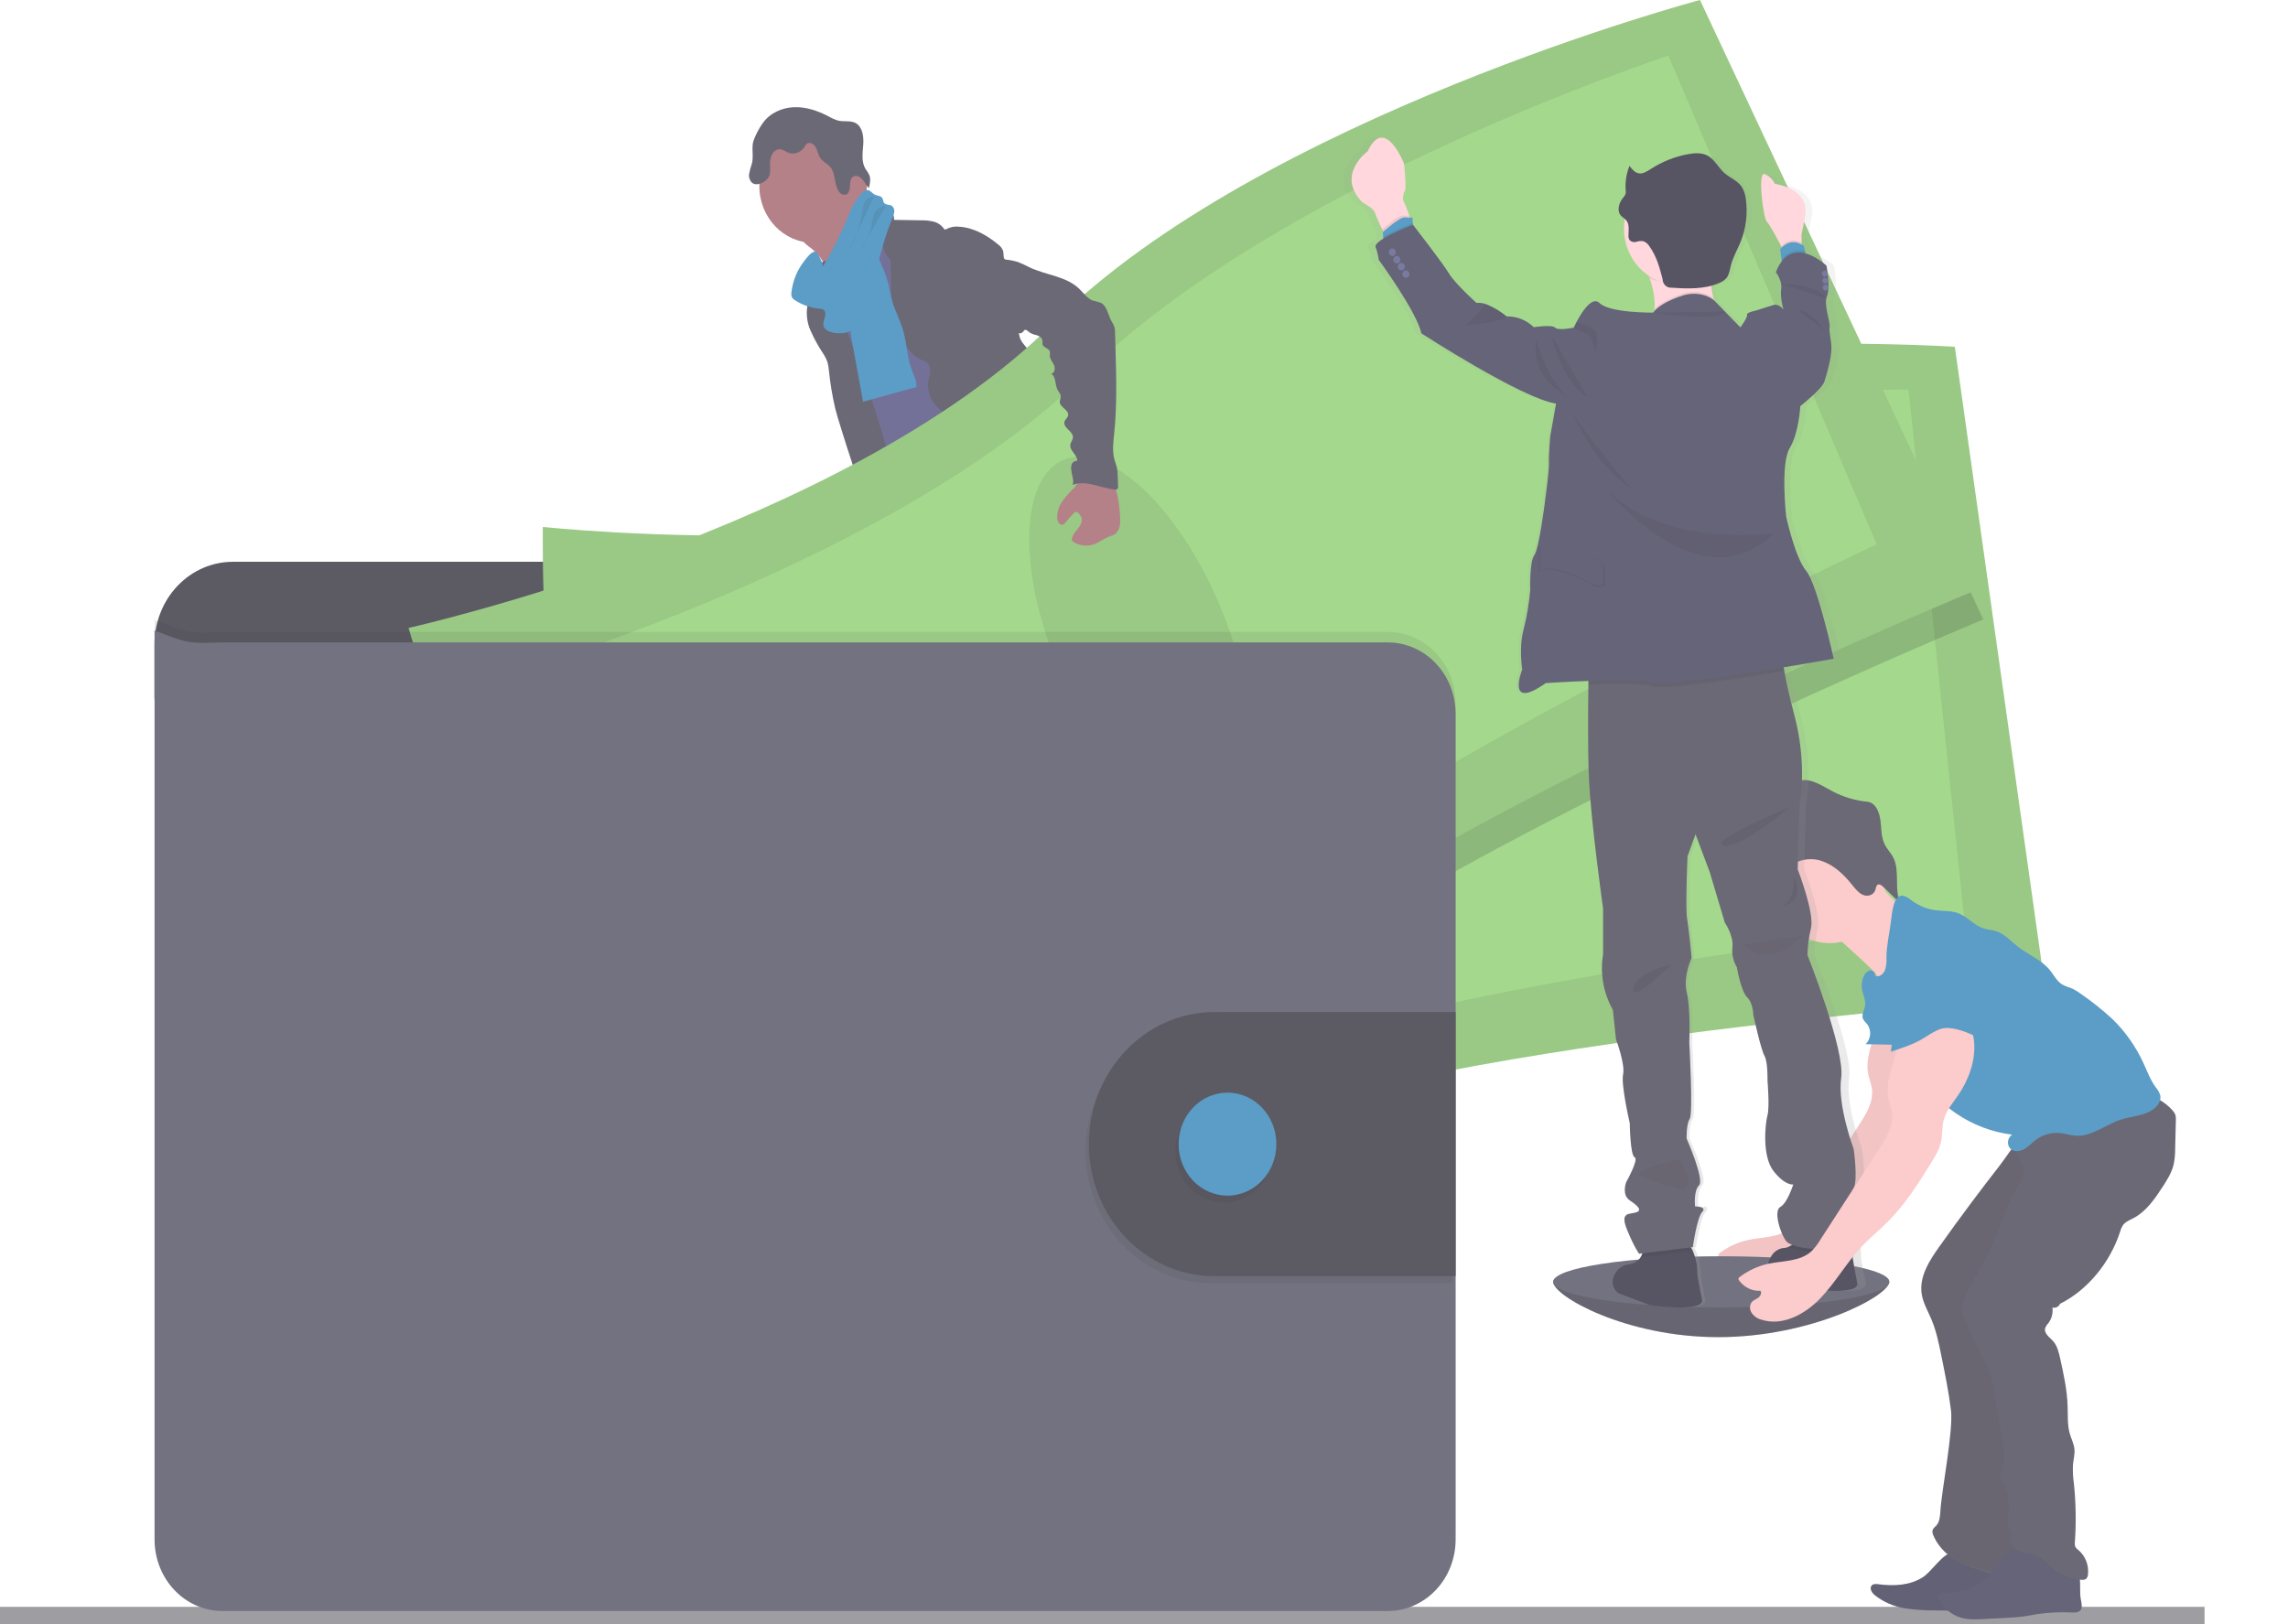 <svg width="521" height="370" viewBox="0 0 521 370" fill="none" xmlns="http://www.w3.org/2000/svg">
<g opacity="0.8">
<path d="M502 366H0V370H502V366Z" fill="#85848B"/>
<path d="M430.196 291.975C430.196 295.192 412.405 304.57 391.271 304.57C370.137 304.57 353.67 295.192 353.67 291.975C353.67 288.758 370.799 289.794 391.954 289.794C413.108 289.794 430.196 288.753 430.196 291.975Z" fill="#504F60"/>
<path opacity="0.2" d="M430.196 291.975C430.196 295.192 412.405 304.57 391.271 304.57C370.137 304.57 353.67 295.192 353.67 291.975" fill="black"/>
<path d="M217.365 232.946C220.795 233.41 224.354 233.704 227.64 232.581C228.157 232.412 228.726 232.036 228.674 231.491C228.637 231.292 228.558 231.106 228.442 230.945C227.203 228.988 226.163 226.899 225.337 224.713C225.305 224.599 225.237 224.5 225.146 224.43C225.039 224.389 224.922 224.389 224.815 224.43C223.299 224.85 221.99 225.88 220.485 226.322C219.717 226.544 218.916 226.607 218.126 226.507C217.443 226.425 216.511 225.831 215.891 225.907C216.242 228.29 217.101 230.515 217.365 232.946Z" fill="#6C63FF"/>
<path d="M282.235 226.911C284.496 225.275 286.839 223.557 288.174 221.033C288.27 220.882 288.325 220.707 288.335 220.526C288.312 220.347 288.246 220.179 288.143 220.035C286.872 217.905 285.235 216.043 283.316 214.544C282.315 215.29 281.411 216.169 280.626 217.162C280.057 217.794 278.484 218.797 278.469 219.762C278.469 220.308 279.069 220.94 279.348 221.398C279.726 221.987 280.083 222.587 280.424 223.197C280.621 223.497 282.416 226.791 282.235 226.911Z" fill="#6C63FF"/>
<path d="M230.811 240.247C230.852 240.809 230.706 241.368 230.398 241.829C230.156 242.085 229.857 242.272 229.528 242.374C224.733 244.184 219.181 241.927 214.396 243.71C213.413 244.075 212.482 244.604 211.494 244.953C210.316 245.326 209.1 245.553 207.872 245.629C206.18 245.798 204.478 245.907 202.781 245.956C201.492 246.052 200.196 245.933 198.943 245.602C198.316 245.433 197.73 245.126 197.222 244.702C196.715 244.279 196.298 243.747 195.999 243.143C195.739 242.601 195.687 241.974 195.854 241.392C195.929 241.193 196.036 241.009 196.17 240.847C196.494 240.464 196.875 240.138 197.298 239.882L199.062 238.682C199.889 238.066 200.788 237.564 201.736 237.188C202.435 236.949 203.175 236.845 203.883 236.643C206.361 235.88 208.255 233.808 210.014 231.818L212.414 229.119C212.639 228.822 212.923 228.582 213.247 228.415C213.58 228.298 213.934 228.263 214.282 228.312C216.614 228.487 218.865 229.283 220.827 230.624C221.328 231.02 221.869 231.356 222.441 231.627C223.848 232.205 225.653 231.769 226.952 231.038C227.568 230.689 227.433 230.493 227.692 229.871C227.951 229.25 228.582 228.852 229.13 229.419C229.296 229.615 229.413 229.851 229.472 230.106C229.989 231.905 229.792 233.841 229.792 235.727C229.777 236.022 229.812 236.318 229.896 236.6C230.028 236.884 230.185 237.154 230.367 237.407C230.403 237.473 230.436 237.543 230.465 237.614C230.781 238.449 230.9 239.353 230.811 240.247Z" fill="#514E7F"/>
<path d="M230.811 240.247C230.852 240.809 230.706 241.368 230.398 241.828C230.156 242.084 229.857 242.272 229.528 242.374C224.733 244.184 219.181 241.927 214.396 243.71C213.413 244.075 212.482 244.604 211.494 244.953C210.316 245.326 209.1 245.553 207.872 245.629C206.18 245.798 204.478 245.907 202.781 245.956C201.492 246.052 200.196 245.933 198.943 245.602C198.316 245.432 197.73 245.126 197.222 244.702C196.715 244.279 196.298 243.747 195.999 243.142C195.739 242.6 195.687 241.974 195.854 241.392C195.929 241.193 196.036 241.009 196.17 240.847C196.449 241.463 196.651 242.281 196.827 242.575C197.064 243.012 197.388 243.39 197.775 243.684C198.162 243.978 198.604 244.182 199.072 244.282C199.772 244.327 200.474 244.233 201.141 244.004C205.487 242.87 210.107 242.853 214.282 241.136C215.715 240.542 217.081 239.751 218.586 239.391C220.092 239.031 221.691 239.129 223.243 238.993C225.695 238.786 228.069 238.006 230.486 237.597C230.797 238.439 230.909 239.349 230.811 240.247Z" fill="#464353"/>
<path d="M293.218 226.578C292.99 228.497 291.836 230.149 290.569 231.551C289.301 232.952 287.868 234.211 286.86 235.825C285.618 237.826 285.059 240.307 283.445 241.998C282.825 242.612 282.129 243.135 281.376 243.551C280.531 244.076 279.639 244.509 278.711 244.844C276.3 245.656 273.703 245.471 271.184 245.274C270.366 245.266 269.556 245.102 268.794 244.789C268.447 244.603 268.114 244.388 267.8 244.146C267.169 243.736 266.637 243.176 266.248 242.51C266.057 242.148 266.004 241.723 266.098 241.321C266.242 240.879 266.49 240.481 266.817 240.165C267.384 239.544 267.993 238.966 268.639 238.437C269.524 237.835 270.322 237.1 271.008 236.256C271.429 235.589 271.738 234.852 271.924 234.075C272.29 232.715 272.514 231.316 272.591 229.904C272.588 228.966 272.68 228.03 272.865 227.112C273.248 225.673 274.262 224.386 274.148 222.898C274.102 222.684 274.12 222.461 274.2 222.26C274.32 222.102 274.488 221.992 274.676 221.949C275.467 221.617 276.3 221.413 277.149 221.344C277.575 221.313 278.001 221.382 278.399 221.546C278.796 221.71 279.154 221.965 279.446 222.292C279.798 222.739 280.031 223.383 280.548 223.557C280.804 223.631 281.073 223.642 281.334 223.59C282.607 223.454 283.952 223.285 284.956 222.418C285.42 221.979 285.792 221.444 286.051 220.846C286.309 220.249 286.447 219.601 286.456 218.944C286.456 218.448 286.244 217.93 286.973 217.854C287.522 217.778 287.956 218.399 288.236 218.781C289.245 220.204 290.279 221.692 290.657 223.426C290.804 223.366 290.96 223.335 291.117 223.334C291.44 223.331 291.759 223.41 292.046 223.565C292.333 223.719 292.581 223.945 292.768 224.222C293.18 224.926 293.339 225.761 293.218 226.578Z" fill="#514E7F"/>
<path d="M293.219 226.578C292.992 228.497 291.838 230.149 290.571 231.551C289.303 232.952 287.87 234.211 286.861 235.825C285.62 237.826 285.061 240.307 283.447 241.998C282.827 242.612 282.131 243.135 281.377 243.551C280.533 244.076 279.64 244.509 278.713 244.844C276.302 245.656 273.705 245.471 271.186 245.274C270.368 245.266 269.558 245.102 268.795 244.789C268.448 244.603 268.116 244.388 267.802 244.146C267.17 243.736 266.639 243.176 266.25 242.51C266.735 242.264 267.264 242.131 267.802 242.118C268.92 242.183 269.737 243.295 270.808 243.639C272.334 244.124 273.855 242.99 275.402 242.603C276.411 242.352 277.471 242.417 278.47 242.058C279.302 241.719 280.071 241.228 280.741 240.607C281.66 239.915 282.477 239.085 283.167 238.143C283.741 237.201 284.218 236.197 284.59 235.149C285.407 233.141 286.369 231.201 287.467 229.348C287.629 229.054 287.825 228.783 288.051 228.541C288.294 228.306 288.569 228.143 288.843 227.936C289.877 227.112 290.307 225.755 290.669 224.424C290.767 224.02 290.904 223.627 291.078 223.252C291.4 223.249 291.719 223.328 292.006 223.483C292.294 223.638 292.541 223.863 292.728 224.141C293.173 224.861 293.348 225.729 293.219 226.578Z" fill="#464353"/>
<path d="M184.735 56.58C186.022 57.597 187.082 58.9 187.839 60.397C188.563 61.891 192.738 73.483 192.495 75.168C193.856 73.723 199.221 73.489 200.597 72.044C201.171 71.438 204.27 68.418 204.735 67.714C205.201 67.011 208.657 65.533 209.035 64.792C210.447 62.126 199.019 52.022 200.483 49.389C200.564 49.268 200.606 49.122 200.602 48.974C200.568 48.85 200.502 48.738 200.41 48.653C199.474 47.644 198.232 47.017 197.105 46.27C195.977 45.523 194.89 44.481 194.585 43.107C193.51 43.629 192.522 44.333 191.662 45.19C189.565 47.084 187.504 49.016 185.48 50.986C184.688 51.76 183.157 52.791 182.789 53.898C182.355 55.086 183.979 55.931 184.735 56.58Z" fill="#A1616A"/>
<path d="M203.236 52.289C201.483 53.531 199.844 54.944 198.342 56.51C196.924 57.987 195.579 59.699 195.238 61.766C195.093 62.578 195.114 63.401 194.995 64.225C194.477 67.796 191.549 70.413 190.256 73.756C189.881 74.787 189.606 75.856 189.433 76.945C189.07 79.011 188.871 81.105 188.838 83.205C188.807 85.239 190.701 86.64 191.394 88.537C192.087 90.435 192.273 92.387 192.625 94.333C193.287 98.008 194.503 101.553 195.729 105.075C198.28 112.501 206.547 133.03 209.098 140.461C216.915 138.395 237.723 133.646 244.645 129.289C246.952 127.839 228.633 111.476 231.101 110.347C231.242 110.324 231.376 110.267 231.492 110.18C231.608 110.093 231.704 109.978 231.771 109.845C231.839 109.713 231.876 109.565 231.879 109.415C231.883 109.265 231.854 109.115 231.794 108.979C229.326 97.605 221.607 88.259 218.105 77.185C216.889 73.341 214.706 70.059 213.05 66.406C211.55 63.096 210.748 59.438 208.953 56.291C208.614 55.643 208.171 55.062 207.644 54.574C207.196 54.212 206.712 53.903 206.201 53.652C205.176 53.129 204.224 52.818 203.236 52.289Z" fill="#514E7F"/>
<path d="M185.149 55.288C191.907 55.288 197.385 49.515 197.385 42.393C197.385 35.271 191.907 29.498 185.149 29.498C178.392 29.498 172.914 35.271 172.914 42.393C172.914 49.515 178.392 55.288 185.149 55.288Z" fill="#A1616A"/>
<path d="M197.596 48.451C198.205 47.858 198.971 47.474 199.793 47.349C200.614 47.225 201.451 47.365 202.195 47.753C203.023 48.205 203.747 49.121 203.561 50.081L209.629 50.179C210.595 50.151 211.561 50.245 212.506 50.457C213.457 50.675 214.306 51.237 214.906 52.044C214.979 52.148 215.061 52.273 215.186 52.289C215.287 52.291 215.385 52.256 215.465 52.191C216.399 51.698 217.45 51.508 218.486 51.646C221.766 51.87 224.798 53.598 227.369 55.757C227.833 56.093 228.193 56.565 228.404 57.115C228.616 57.84 228.363 58.751 228.921 59.269C228.921 65.266 230.877 70.871 232.181 76.716C232.413 77.758 233.36 78.679 234.017 79.497C234.829 80.404 235.492 81.447 235.978 82.583C237.085 85.615 235.559 89.181 236.635 92.223C237.09 93.51 237.97 94.568 238.704 95.686C239.673 96.976 240.285 98.523 240.474 100.157C240.52 100.887 240.432 101.623 240.474 102.338C240.543 103.32 240.717 104.291 240.991 105.233C241.432 106.992 241.895 108.75 242.378 110.505C243.164 113.341 244.188 116.4 246.599 117.91C240.779 118.951 234.643 119.971 229.097 117.839C228.324 117.561 227.589 117.174 226.914 116.689C224.912 115.184 223.944 112.61 223.08 110.178C222.118 107.452 221.14 104.677 220.944 101.776C220.946 100.853 220.822 99.935 220.576 99.05C220.012 97.469 218.507 96.514 217.141 95.637C215.599 94.746 214.202 93.601 213.002 92.245C212.407 91.562 211.952 90.758 211.663 89.882C211.375 89.006 211.26 88.077 211.326 87.153C211.43 86.253 211.766 85.386 211.797 84.481C211.828 83.576 211.445 82.54 210.623 82.3C206.385 80.948 204.363 75.659 203.421 71.1C203.015 68.745 202.833 66.352 202.878 63.958L202.821 59.307C202.236 58.746 201.766 58.066 201.439 57.307C201.111 56.549 200.934 55.729 200.917 54.896C200.973 54.41 200.965 53.918 200.891 53.434C200.687 52.843 200.353 52.311 199.919 51.88C198.983 50.869 198.2 49.712 197.596 48.451Z" fill="#464353"/>
<path d="M184.565 63.194C184.425 64.634 184.736 66.111 184.43 67.524C184.311 68.069 184.104 68.614 183.954 69.121C183.496 71.154 183.694 73.29 184.518 75.19C185.341 77.071 186.327 78.869 187.462 80.561C187.846 81.138 188.162 81.762 188.404 82.42C188.599 83.11 188.721 83.822 188.766 84.541C189.065 87.428 189.546 90.291 190.204 93.112C190.783 95.555 197.364 116.438 198.895 118.373C199.173 118.802 199.595 119.104 200.075 119.219C200.421 119.232 200.766 119.157 201.079 119L204.183 117.746C204.447 117.661 204.691 117.52 204.902 117.332C205.193 116.974 205.351 116.517 205.347 116.045C205.569 113.384 198.973 92.354 198.135 89.841C195.6 82.251 192.227 74.933 190.576 67.076C190.116 64.895 189.873 61.537 188.357 59.797C187.731 59.078 187.943 59.383 187.193 59.759C186.814 59.933 186.447 60.135 186.096 60.364C185.657 60.686 185.292 61.107 185.027 61.597C184.762 62.086 184.604 62.632 184.565 63.194Z" fill="#464353"/>
<path d="M193.986 77.594C194.819 82.234 195.677 86.863 196.531 91.504L208.678 88.15C208.777 86.809 208.099 85.566 207.644 84.334C206.537 81.406 206.511 78.145 205.616 75.135C204.938 72.845 203.758 70.74 203.122 68.434C202.755 67.093 202.569 65.708 202.206 64.35C201.818 63.017 201.341 61.714 200.778 60.452C200.097 58.621 199.207 56.883 198.13 55.277C196.578 55.888 194.922 56.597 194.037 58.074C193.584 58.907 193.325 59.842 193.282 60.801C193.07 63.674 194.058 66.564 193.732 69.421C193.397 72.142 193.482 74.902 193.986 77.594Z" fill="#3284B8"/>
<path d="M208.881 139.316C209.564 142.043 208.576 144.911 207.768 147.61C206.553 151.675 205.725 155.858 205.296 160.096C205.243 161.174 205.037 162.238 204.685 163.253C204.302 164.163 203.65 164.932 203.205 165.799C201.984 168.078 202.016 170.859 202.279 173.465C202.455 175.183 202.719 176.895 203.045 178.585C203.443 180.652 203.935 182.811 203.361 184.828C204.323 184.605 204.975 185.919 204.913 186.949C204.851 187.98 204.535 189.13 205.006 190.019C206.196 190.477 206.206 192.2 206.17 193.536C206.19 195.852 206.467 198.158 206.998 200.406C208.798 209.53 210.709 218.628 212.73 227.701C217.101 229.13 222.208 230.618 226.378 228.639C227.154 228.274 227.93 227.69 228.105 226.807C228.151 226.331 228.094 225.85 227.94 225.4L225.964 217.821C225.483 215.989 225.001 214.097 225.255 212.216C225.446 210.815 226.026 209.304 225.374 208.067C225.151 207.641 224.8 207.309 224.541 206.905C223.506 205.308 224.049 203.17 224.132 201.235C224.165 200.8 224.137 200.363 224.049 199.937C223.908 199.439 223.71 198.962 223.46 198.514C221.826 195.172 221.042 191.441 221.183 187.685C221.245 187.206 221.183 186.718 221.002 186.273C220.877 186.089 220.764 185.896 220.666 185.695C220.589 185.345 220.627 184.978 220.775 184.654C220.182 184.18 219.647 183.63 219.181 183.018C219.468 182.83 219.711 182.576 219.891 182.274C220.071 181.973 220.184 181.633 220.221 181.279C220.257 180.925 220.217 180.566 220.104 180.231C219.99 179.896 219.805 179.592 219.564 179.343C219.775 179.298 219.97 179.193 220.128 179.038C220.285 178.883 220.399 178.686 220.456 178.467C220.514 178.249 220.512 178.017 220.453 177.8C220.393 177.582 220.277 177.385 220.118 177.233C219.864 177.047 219.528 176.966 219.347 176.688C219.067 176.284 219.295 175.723 219.523 175.292L220.728 172.996C221.628 171.29 221.83 169.18 222.797 167.544C224.184 165.161 225.089 162.506 225.984 159.878L229.466 149.752L231.81 151.895C232.59 152.524 233.245 153.31 233.734 154.207C234.067 155.094 234.278 156.027 234.36 156.977C235.219 162.473 238.499 167.238 239.715 172.653C239.984 173.858 240.165 175.123 240.822 176.153C241.057 176.47 241.268 176.805 241.453 177.157C241.624 177.693 241.713 178.254 241.717 178.82C241.825 179.927 242.159 180.997 242.694 181.956C243.23 182.916 243.955 183.743 244.821 184.381C245.975 185.215 247.408 185.788 248.034 187.107C248.159 187.516 248.333 187.906 248.551 188.269C249.11 188.977 250.315 189.059 250.553 189.948C250.688 190.444 250.439 191.039 250.703 191.475C250.853 191.677 251.051 191.833 251.278 191.927L254.646 193.699C258.412 195.684 260.336 200.242 263.115 203.563C264.074 204.644 264.924 205.829 265.65 207.096C266.85 209.359 267.403 212.2 269.431 213.639C269.977 213.937 270.473 214.325 270.901 214.79C271.537 215.673 271.304 216.911 271.361 218.023C271.418 219.135 272.225 220.46 273.229 220.122C272.877 221.469 272.877 222.892 273.229 224.239C277.635 224 281.837 222.206 285.159 219.146C286.142 218.241 287.089 217.085 287.099 215.711C287.114 215.474 287.064 215.237 286.954 215.029C286.755 214.761 286.493 214.552 286.194 214.424C283.043 212.625 282.096 208.454 280.503 205.068C279.111 202.08 277.052 199.506 275.329 196.731C271.584 190.76 269.028 183.536 263.363 179.594C262.116 178.727 260.667 177.958 260.042 176.524C259.695 175.723 259.654 174.806 259.379 173.978C259.105 173.149 258.448 172.342 257.61 172.342C258.076 171.142 257.982 169.681 258.014 168.383C258.045 167.808 257.982 167.23 257.827 166.677C257.612 166.082 257.333 165.514 256.994 164.987C255.516 162.349 254.777 159.324 254.863 156.263C254.904 154.687 255.168 153.062 254.718 151.557C254.49 150.799 254.092 150.107 253.818 149.376C253.405 148.052 253.187 146.669 253.171 145.276L252.861 140.036C252.814 138.291 252.599 136.555 252.219 134.856C251.184 130.789 250.15 113.75 246.606 111.83C243.062 109.911 236.973 123.024 232.984 123.281C231.22 123.358 229.476 123.713 227.811 124.333C225.157 125.38 222.932 127.332 220.764 129.24L213.428 135.734C211.876 137.081 210.593 138.368 208.881 139.316Z" fill="#464353"/>
<path d="M173.668 28.075C175.283 25.752 178.056 24.52 180.787 24.416C183.519 24.313 186.209 25.218 188.656 26.499C189.378 26.932 190.15 27.265 190.953 27.491C192.246 27.77 193.685 27.399 194.854 28.037C196.406 28.904 196.706 31.112 196.572 32.944C196.437 34.776 196.111 36.81 197.037 38.396C197.366 38.849 197.665 39.324 197.932 39.819C198.33 40.763 198.098 41.853 197.86 42.851C197.254 42.306 196.913 41.483 196.375 40.85C195.837 40.218 194.9 39.792 194.233 40.267C193.566 40.741 193.576 41.602 193.54 42.377C193.504 43.151 193.317 44.078 192.624 44.329C192.335 44.398 192.032 44.374 191.755 44.261C191.479 44.147 191.241 43.949 191.072 43.691C189.887 42.164 190.363 39.727 189.189 38.189C188.522 37.317 187.409 36.892 186.794 35.975C186.307 35.256 186.183 34.34 185.759 33.566C185.335 32.791 184.347 32.224 183.689 32.759C183.465 32.984 183.278 33.248 183.136 33.538C182.726 34.157 182.131 34.612 181.445 34.829C180.76 35.047 180.025 35.015 179.359 34.738C178.851 34.409 178.3 34.157 177.724 33.991C177.348 33.971 176.973 34.062 176.643 34.255C176.313 34.448 176.041 34.734 175.857 35.081C175.485 35.775 175.306 36.565 175.339 37.361C175.339 38.451 175.526 39.612 174.936 40.485C174.712 40.813 174.431 41.094 174.108 41.313C173.244 41.897 172.039 42.289 171.242 41.624C170.972 41.359 170.771 41.025 170.659 40.655C170.546 40.285 170.526 39.89 170.601 39.509C170.756 38.75 170.96 38.003 171.211 37.273C171.666 35.583 171.071 33.68 171.568 32.088C172.088 30.654 172.795 29.303 173.668 28.075Z" fill="#464353"/>
<path d="M180.224 66.542C180.147 66.939 180.186 67.352 180.338 67.725C180.492 67.979 180.701 68.191 180.949 68.341C182.688 69.484 184.667 70.159 186.712 70.31C186.99 70.315 187.263 70.389 187.509 70.528C187.995 70.866 188.026 71.618 187.845 72.218C187.603 72.784 187.478 73.397 187.478 74.017C187.628 75.157 188.911 75.653 189.992 75.822C191.508 76.024 193.168 75.92 194.369 74.922C195.182 74.141 195.801 73.162 196.174 72.071C199.144 64.879 200.184 56.929 203.189 49.759C203.417 49.291 203.569 48.786 203.64 48.265C203.671 48.005 203.636 47.74 203.538 47.498C203.44 47.256 203.282 47.047 203.081 46.891C202.522 46.526 201.653 46.733 201.275 46.161C201.089 45.872 201.11 45.479 200.944 45.174C200.598 44.525 199.687 44.629 199.066 44.252C198.58 43.98 198.244 43.418 197.7 43.309C197.434 43.293 197.167 43.343 196.922 43.455C196.677 43.566 196.46 43.737 196.288 43.952C194.524 45.686 193.598 48.145 192.615 50.468C191.114 54.029 189.357 57.463 187.359 60.741C187.591 60.359 186.241 57.469 185.713 57.344C184.787 57.147 183.603 58.859 183.101 59.498C181.526 61.51 180.528 63.953 180.224 66.542Z" fill="#3284B8"/>
<path opacity="0.1" d="M199.018 44.759C198.647 44.766 198.281 44.861 197.949 45.036C197.617 45.212 197.326 45.464 197.099 45.774C196.546 46.531 196.437 47.535 196.297 48.5C195.826 51.557 194.791 54.488 193.25 57.126" fill="black"/>
<path opacity="0.1" d="M201.657 46.935C201.144 46.947 200.643 47.1 200.203 47.378C199.763 47.656 199.4 48.05 199.148 48.522C198.806 49.379 198.593 50.288 198.517 51.215C198.073 53.27 197.218 55.202 196.008 56.88" fill="black"/>
<path d="M324.611 153.531V146.759C324.61 141.774 322.73 136.993 319.384 133.469C316.039 129.944 311.503 127.964 306.773 127.964H53.018C48.288 127.964 43.751 129.944 40.406 133.469C37.061 136.993 35.181 141.774 35.18 146.759V159.245L324.611 153.531Z" fill="#33323D"/>
<path d="M123.611 120.025C123.611 120.025 122.887 167.386 130.854 182.969C138.821 198.552 142.235 266.343 142.235 266.343C142.235 266.343 225.756 275.449 283.958 255.438C342.16 235.427 466.003 227.243 466.003 227.243L445.133 78.996C445.133 78.996 342.031 72.027 283.379 101.509C224.727 130.99 123.611 120.025 123.611 120.025Z" fill="#8DD070"/>
<path opacity="0.1" d="M123.611 120.025C123.611 120.025 122.887 167.386 130.854 182.969C138.821 198.552 142.235 266.343 142.235 266.343C142.235 266.343 225.756 275.449 283.958 255.438C342.16 235.427 466.003 227.243 466.003 227.243L445.133 78.996C445.133 78.996 342.031 72.027 283.379 101.509C224.727 130.99 123.611 120.025 123.611 120.025Z" fill="black"/>
<path d="M142.096 137.326C142.096 137.326 139.483 176.404 146.038 188.89C152.593 201.377 152.898 257.117 152.898 257.117C152.898 257.117 228.064 260.792 281.532 241.61C335 222.429 447.358 209.986 447.358 209.986L434.59 88.75C434.59 88.75 341.622 87.741 287.363 114.742C233.103 141.743 142.096 137.326 142.096 137.326Z" fill="#8DD070"/>
<path opacity="0.1" d="M286.535 219.413C297.23 218.009 303.584 197.273 300.727 173.099C297.87 148.924 286.884 130.464 276.189 131.868C265.494 133.272 259.14 154.008 261.997 178.183C264.854 202.358 275.84 220.817 286.535 219.413Z" fill="black"/>
<path opacity="0.2" d="M388.608 6.777C388.608 6.777 288.444 33.495 241.21 80.522C193.976 127.55 94.541 149.818 94.541 149.818C94.541 149.818 107.64 195.123 119.757 207.38C131.873 219.637 154.854 283.06 154.854 283.06C154.854 283.06 236.993 264.707 286.555 226.823C336.118 188.939 451.626 141.094 451.626 141.094L388.608 6.777Z" fill="black"/>
<path d="M93.035 143.035C93.035 143.035 106.129 188.345 118.235 200.602C130.341 212.859 153.332 276.277 153.332 276.277C153.332 276.277 235.482 257.93 285.05 220.046C334.617 182.162 450.115 134.333 450.115 134.333L387.097 0C387.097 0 286.938 26.717 239.704 73.745C192.47 120.772 93.035 143.035 93.035 143.035Z" fill="#8DD070"/>
<path opacity="0.1" d="M93.035 143.035C93.035 143.035 106.129 188.345 118.235 200.602C130.341 212.859 153.332 276.277 153.332 276.277C153.332 276.277 235.482 257.93 285.05 220.046C334.617 182.162 450.115 134.333 450.115 134.333L387.097 0C387.097 0 286.938 26.717 239.704 73.745C192.47 120.772 93.035 143.035 93.035 143.035Z" fill="black"/>
<path d="M115.648 153.525C115.648 153.525 124.542 191.567 134.418 201.327C144.294 211.087 160.803 264.031 160.803 264.031C160.803 264.031 233.408 243.213 278.712 207.663C324.016 172.113 427.341 123.984 427.341 123.984L379.895 12.688C379.895 12.688 291.123 41.788 247.34 85.037C203.557 128.286 115.648 153.525 115.648 153.525Z" fill="#8DD070"/>
<path opacity="0.1" d="M277.037 184.936C286.807 180.141 286.817 158.351 277.059 136.267C267.301 114.182 251.47 100.166 241.7 104.961C231.93 109.756 231.92 131.547 241.678 153.631C251.436 175.716 267.267 189.731 277.037 184.936Z" fill="black"/>
<path opacity="0.1" d="M331.461 160.178V348.288C331.461 350.425 331.062 352.54 330.286 354.514C329.51 356.487 328.373 358.281 326.939 359.791C325.505 361.302 323.803 362.499 321.931 363.316C320.058 364.134 318.05 364.554 316.023 364.553H50.623C46.531 364.552 42.607 362.837 39.714 359.787C36.821 356.737 35.195 352.601 35.195 348.288V141.214C42.8 144.191 42.8 144.191 50.623 143.94H316.023C320.112 143.94 324.034 145.65 326.928 148.694C329.823 151.738 331.453 155.868 331.461 160.178Z" fill="black"/>
<path d="M331.461 162.571V350.682C331.46 354.996 329.832 359.133 326.937 362.183C324.042 365.233 320.117 366.947 316.023 366.947H50.623C46.531 366.945 42.607 365.231 39.714 362.181C36.821 359.131 35.195 354.995 35.195 350.682V143.602C42.8 146.574 42.8 146.574 50.623 146.328H316.023C320.113 146.328 324.036 148.039 326.93 151.084C329.825 154.129 331.454 158.261 331.461 162.571Z" fill="#504F60"/>
<path opacity="0.1" d="M330.706 232.118V292.275H275.349C267.847 292.168 260.686 288.953 255.416 283.323C250.146 277.694 247.191 270.104 247.191 262.196C247.191 254.288 250.146 246.698 255.416 241.069C260.686 235.44 267.847 232.224 275.349 232.118H330.706Z" fill="black"/>
<path d="M331.462 230.515V290.683H276.105C268.603 290.576 261.441 287.36 256.172 281.731C250.902 276.102 247.947 268.512 247.947 260.604C247.947 252.696 250.902 245.106 256.172 239.477C261.441 233.848 268.603 230.632 276.105 230.525L331.462 230.515Z" fill="#33323D"/>
<path opacity="0.1" d="M278.759 273.927C284.905 273.927 289.887 268.676 289.887 262.199C289.887 255.722 284.905 250.471 278.759 250.471C272.613 250.471 267.631 255.722 267.631 262.199C267.631 268.676 272.613 273.927 278.759 273.927Z" fill="black"/>
<path d="M279.513 272.335C285.659 272.335 290.641 267.084 290.641 260.607C290.641 254.129 285.659 248.879 279.513 248.879C273.367 248.879 268.385 254.129 268.385 260.607C268.385 267.084 273.367 272.335 279.513 272.335Z" fill="#3284B8"/>
<path d="M427.548 229.997C427.987 235.018 424.381 239.893 425.432 244.811C425.659 245.863 426.089 246.856 426.244 247.919C426.678 250.841 425.028 253.606 423.45 256.049L409.896 277.008C409.353 277.929 408.703 278.775 407.961 279.527C405.374 281.959 401.483 281.708 398.079 282.433C395.686 282.945 393.427 283.998 391.457 285.519C391.375 285.593 391.323 285.698 391.311 285.812C391.299 285.925 391.33 286.039 391.395 286.13C391.958 286.937 392.703 287.583 393.563 288.009C394.424 288.435 395.372 288.627 396.32 288.567C396.677 289.063 396.32 289.788 395.803 290.143C395.074 290.688 394.075 290.819 393.93 292.117C393.879 292.57 393.966 293.028 394.179 293.425C394.725 294.307 395.574 294.93 396.548 295.165C401.24 296.675 406.31 294.02 409.823 290.405C413.336 286.79 415.855 282.226 419.301 278.545C421.21 276.512 423.378 274.767 425.344 272.793C429.265 268.856 432.312 264.069 435.256 259.276C436.141 257.831 437.031 256.348 437.403 254.675C437.776 253.001 437.6 251.31 438.019 249.691C438.567 247.564 440.042 245.874 441.268 244.091C443.673 240.602 445.277 236.332 444.962 232.036C444.646 227.739 442.116 223.492 438.267 222.03C437.074 221.526 435.758 221.441 434.516 221.791C432.938 222.303 431.774 223.677 430.698 224.991L428.111 228.126C427.466 228.814 426.957 229.63 426.611 230.525C426.445 230.975 426.406 231.466 426.498 231.939C426.59 232.412 426.809 232.847 427.129 233.192" fill="#FBBEBE"/>
<path opacity="0.05" d="M427.548 229.997C427.987 235.018 424.381 239.893 425.432 244.811C425.659 245.863 426.089 246.856 426.244 247.919C426.678 250.841 425.028 253.606 423.45 256.049L409.896 277.008C409.353 277.929 408.703 278.775 407.961 279.527C405.374 281.959 401.483 281.708 398.079 282.433C395.686 282.945 393.427 283.998 391.457 285.519C391.375 285.593 391.323 285.698 391.311 285.812C391.299 285.925 391.33 286.039 391.395 286.13C391.958 286.937 392.703 287.583 393.563 288.009C394.424 288.435 395.372 288.627 396.32 288.567C396.677 289.063 396.32 289.788 395.803 290.143C395.074 290.688 394.075 290.819 393.93 292.117C393.879 292.57 393.966 293.028 394.179 293.425C394.725 294.307 395.574 294.93 396.548 295.165C401.24 296.675 406.31 294.02 409.823 290.405C413.336 286.79 415.855 282.226 419.301 278.545C421.21 276.512 423.378 274.767 425.344 272.793C429.265 268.856 432.312 264.069 435.256 259.276C436.141 257.831 437.031 256.348 437.403 254.675C437.776 253.001 437.6 251.31 438.019 249.691C438.567 247.564 440.042 245.874 441.268 244.091C443.673 240.602 445.277 236.332 444.962 232.036C444.646 227.739 442.116 223.492 438.267 222.03C437.074 221.526 435.758 221.441 434.516 221.791C432.938 222.303 431.774 223.677 430.698 224.991L428.111 228.126C427.466 228.814 426.957 229.63 426.611 230.525C426.445 230.975 426.406 231.466 426.498 231.939C426.59 232.412 426.809 232.847 427.129 233.192" fill="black"/>
<path d="M437.807 359.275C434.848 361.178 431.159 361.292 427.719 360.851C427.165 360.78 426.508 360.736 426.167 361.189C425.65 361.843 426.26 362.825 426.891 363.332C428.92 364.937 431.305 365.971 433.819 366.336C436.063 366.671 438.329 366.83 440.596 366.81C446.804 366.925 453.012 367.034 459.122 366.096C459.484 366.067 459.836 365.96 460.157 365.78C460.551 365.488 460.825 365.05 460.923 364.553C461.342 362.874 460.535 361.074 459.314 359.907C458.093 358.741 456.525 358.092 454.994 357.465L449.613 355.257C448.351 354.739 446.328 353.364 444.957 353.474C442.381 353.67 439.944 357.955 437.807 359.275Z" fill="#3F3D56"/>
<path opacity="0.05" d="M437.807 359.275C434.848 361.178 431.159 361.292 427.719 360.851C427.165 360.78 426.508 360.736 426.167 361.189C425.65 361.843 426.26 362.825 426.891 363.332C428.92 364.937 431.305 365.971 433.819 366.336C436.063 366.671 438.329 366.83 440.596 366.81C446.804 366.925 453.012 367.034 459.122 366.096C459.484 366.067 459.836 365.96 460.157 365.78C460.551 365.488 460.825 365.05 460.923 364.553C461.342 362.874 460.535 361.074 459.314 359.907C458.093 358.741 456.525 358.092 454.994 357.465L449.613 355.257C448.351 354.739 446.328 353.364 444.957 353.474C442.381 353.67 439.944 357.955 437.807 359.275Z" fill="black"/>
<path d="M441.579 283.998C439.339 287.139 437.022 290.764 437.575 294.652C437.875 296.746 438.987 298.594 439.805 300.53C440.912 303.158 441.491 305.982 442.061 308.796C442.899 312.907 443.742 317.029 444.254 321.206C444.839 325.922 442.092 339.57 441.838 344.319C441.776 345.464 441.647 346.701 440.891 347.525C440.596 347.852 440.203 348.114 440.069 348.539C439.99 348.949 440.054 349.375 440.25 349.739C441.512 352.737 444.094 354.973 446.975 356.249C449.857 357.525 456.805 359.728 459.945 359.842C460.359 359.89 460.778 359.832 461.166 359.673C461.584 359.404 461.913 359.006 462.108 358.533C464.358 353.997 462.196 337.868 462.227 332.749C462.258 328.479 463.215 324.237 463.039 319.973C462.894 316.549 462.004 313.201 461.709 309.788C461.192 304.194 462.165 298.572 463.143 293.044C463.888 288.802 464.638 284.56 465.595 280.372C466.179 277.815 466.857 275.236 468.182 273.017C469.216 271.255 470.67 269.783 471.875 268.109C475.221 263.486 476.708 257.662 476.014 251.894C475.942 251.348 468.254 253.949 467.576 254.26C464.811 255.494 462.267 257.218 460.054 259.358C458.274 261.147 456.872 263.535 455.315 265.536C453.111 268.367 450.935 271.219 448.786 274.091C446.334 277.373 443.932 280.676 441.579 283.998Z" fill="#464353"/>
<path opacity="0.05" d="M441.579 283.807C439.339 286.948 437.022 290.579 437.575 294.461C437.875 296.561 438.987 298.409 439.805 300.345C440.912 302.967 441.491 305.797 442.061 308.605C442.899 312.722 443.742 316.844 444.254 321.015C444.839 325.737 442.092 339.379 441.838 344.128C441.776 345.273 441.647 346.516 440.891 347.34C440.596 347.661 440.203 347.923 440.069 348.348C439.989 348.758 440.054 349.184 440.25 349.548C441.512 352.552 444.094 354.782 446.975 356.091C449.857 357.399 456.805 358.539 459.945 358.648C460.359 358.696 460.778 358.638 461.166 358.479C461.585 358.214 461.914 357.817 462.108 357.345C464.358 352.808 462.196 337.716 462.227 332.591C462.258 328.316 463.215 324.079 463.039 319.81C462.894 316.386 462.004 313.038 461.709 309.63C461.192 304.03 462.165 298.409 463.143 292.88C463.888 288.644 464.638 284.402 465.595 280.209C466.179 277.651 466.857 275.072 468.182 272.853C469.216 271.092 470.67 269.62 471.875 267.946C475.222 263.323 476.709 257.499 476.014 251.73C475.942 251.185 468.254 253.786 467.576 254.097C464.812 255.335 462.268 257.061 460.054 259.2C458.274 260.983 456.872 263.371 455.315 265.372C453.111 268.204 450.935 271.058 448.786 273.933C446.334 277.19 443.932 280.481 441.579 283.807Z" fill="black"/>
<path d="M416.654 214.828C423.588 214.828 429.21 208.903 429.21 201.595C429.21 194.286 423.588 188.361 416.654 188.361C409.719 188.361 404.098 194.286 404.098 201.595C404.098 208.903 409.719 214.828 416.654 214.828Z" fill="#FBBEBE"/>
<path d="M427.963 201.038C429.123 202.989 430.644 204.673 432.435 205.99C434.226 207.307 436.25 208.23 438.388 208.705L437.441 212.331C435.806 218.557 433.969 225.144 429.406 229.462C429.924 227.352 429.261 225.1 428.134 223.268C427.006 221.436 425.423 219.997 423.871 218.574L416.643 211.976C416.435 211.797 416.259 211.579 416.126 211.333C415.948 210.868 415.948 210.348 416.126 209.882C417.047 206.862 419.675 204.975 421.817 202.936C422.892 201.881 423.851 200.704 424.678 199.425C426.121 197.254 427.016 199.435 427.963 201.038Z" fill="#FBBEBE"/>
<path d="M400.112 188.291L399.828 185.804C401.809 186.349 403.692 184.572 404.96 182.734C406.227 180.897 407.402 178.732 409.332 177.964C411.675 177.037 414.158 178.509 416.399 179.752C418.906 181.219 421.659 182.163 424.505 182.533C424.96 182.549 425.41 182.626 425.845 182.762C427.304 183.307 427.998 185.237 428.21 186.987C428.422 188.738 428.365 190.597 429.084 192.156C429.601 193.34 430.564 194.217 431.153 195.384C432.705 198.514 431.205 202.794 432.824 205.864L428.799 201.976C428.432 201.622 427.915 201.251 427.506 201.551C427.185 201.791 427.159 202.309 427.03 202.723C426.642 203.934 425.204 204.294 424.164 203.814C423.124 203.334 422.364 202.293 421.577 201.344C419.798 199.13 417.676 197.184 415.193 196.24C414.105 195.811 412.942 195.631 411.782 195.712C410.623 195.793 409.493 196.133 408.468 196.709C406.59 197.827 405.213 200.433 402.911 200.526C399.755 200.651 398.441 194.457 396.982 192.009C397.516 191.586 397.892 190.978 398.043 190.292C398.195 189.606 398.112 188.886 397.81 188.258C398.022 188.165 400.066 187.909 400.112 188.291Z" fill="#464353"/>
<path d="M244.811 110.925C243.802 111.871 242.869 112.903 242.022 114.011C241.17 115.135 240.716 116.537 240.739 117.975C240.744 118.393 240.87 118.798 241.101 119.137C241.219 119.299 241.383 119.418 241.568 119.478C241.754 119.537 241.952 119.534 242.136 119.469C242.344 119.358 242.522 119.193 242.653 118.99C243.2 118.297 243.78 117.635 244.392 117.005C244.614 116.77 244.909 116.525 245.209 116.612C245.344 116.663 245.464 116.747 245.561 116.858C245.909 117.175 246.162 117.591 246.29 118.057C246.471 118.891 246.011 119.726 245.488 120.38C244.966 121.034 244.35 121.661 244.138 122.485C244.058 122.702 244.058 122.943 244.138 123.161C244.238 123.318 244.378 123.443 244.542 123.521C245.283 123.95 246.104 124.204 246.948 124.262C247.792 124.32 248.638 124.183 249.425 123.859C250.46 123.417 251.381 122.659 252.447 122.267C252.908 122.133 253.356 121.951 253.782 121.721C254.086 121.507 254.348 121.232 254.551 120.911C254.755 120.59 254.896 120.23 254.966 119.851C255.101 119.094 255.127 118.321 255.044 117.556C254.915 114.594 254.313 111.676 253.264 108.924C253.203 108.747 253.1 108.589 252.964 108.466C252.808 108.366 252.629 108.315 252.447 108.319C251.122 108.172 248.949 107.458 247.672 107.976C247.225 108.234 246.839 108.595 246.544 109.033C246.306 109.311 244.811 110.56 244.811 110.925Z" fill="#A1616A"/>
<path d="M244.39 109.693C244.39 108.363 242.838 105.151 245.306 104.938C245.306 103.515 243.397 102.632 243.754 101.122C243.867 100.62 244.271 100.211 244.317 99.699C244.473 98.243 241.979 97.452 242.393 96.056C242.548 95.511 243.096 95.195 243.215 94.655C243.495 93.396 241.358 92.834 241.317 91.542C241.317 91.106 241.55 90.697 241.529 90.26C241.529 89.715 241.079 89.301 240.83 88.826C240.184 87.611 240.499 85.729 239.32 85.102C240.101 85.173 240.355 83.952 240.034 83.205C239.713 82.458 239.056 81.809 239.051 80.98C239.09 80.68 239.09 80.376 239.051 80.075C238.834 79.279 237.597 79.214 237.39 78.439C237.363 78.142 237.355 77.844 237.364 77.545C237.281 76.929 236.681 76.537 236.117 76.362C235.532 76.257 234.968 76.045 234.452 75.735C234.089 75.446 233.67 74.966 233.282 75.19C233.138 75.282 233.065 75.457 232.956 75.588C232.491 76.16 231.601 75.909 231.016 75.49C229.288 74.252 228.43 72.033 228.062 69.868C227.695 67.704 227.705 65.468 227.245 63.325C227.104 62.657 226.918 62.001 226.686 61.362C226.49 60.817 225.858 59.961 225.817 59.41C225.724 58.156 228.186 59.012 229.123 59.138C230.032 59.231 230.931 59.414 231.808 59.683C232.744 60.056 233.661 60.48 234.555 60.953C238.29 62.693 242.802 62.905 245.802 65.828C246.79 66.787 247.623 68.047 248.906 68.483C249.495 68.602 250.075 68.76 250.645 68.957C252.067 69.661 252.29 71.651 253.066 73.091C253.31 73.471 253.523 73.872 253.702 74.29C253.852 74.783 253.922 75.299 253.909 75.817L254.018 79.595C254.194 85.926 254.37 92.272 253.728 98.564C253.521 100.642 253.211 102.779 253.795 104.775C253.95 105.32 254.168 105.833 254.313 106.383C254.441 107.029 254.506 107.687 254.509 108.346L254.592 110.794C254.621 110.985 254.58 111.18 254.478 111.34C254.392 111.414 254.291 111.466 254.182 111.494C254.074 111.521 253.961 111.522 253.852 111.498C250.619 111.192 247.349 109.273 244.297 110.435" fill="#464353"/>
<path d="M391.949 297.804C413.081 297.804 430.212 295.194 430.212 291.975C430.212 288.756 413.081 286.146 391.949 286.146C370.817 286.146 353.686 288.756 353.686 291.975C353.686 295.194 370.817 297.804 391.949 297.804Z" fill="#504F60"/>
<path d="M424.869 292.258C424.197 289.221 423.778 286.555 423.778 286.555C423.778 286.555 423.933 283.251 422.526 280.77V279.941V273.835C422.926 272.726 423.416 271.655 423.99 270.634C425.025 268.715 423.99 261.681 423.99 261.681C423.99 261.681 420.125 251.763 421.062 245.471C421.998 239.179 413.126 217.532 413.126 217.532C413.18 215.445 413.46 213.37 413.958 211.349C414.053 210.924 414.092 210.487 414.072 210.051C414.072 209.997 414.072 209.948 414.072 209.893C414.072 209.839 414.072 209.926 414.072 209.942C413.938 205.793 410.823 198.018 410.823 198.018L411.242 183.198C411.242 183.198 413.229 174.474 409.99 162.724C408.857 158.629 408.133 155.352 407.673 152.822C407.621 152.539 407.569 152.277 407.528 151.999C414.196 150.908 419.292 150.036 419.292 150.036C419.292 150.036 415.423 132.975 412.81 129.987C410.197 126.999 408.107 117.615 408.107 117.615C408.107 117.615 406.747 105.571 408.945 102.049C411.144 98.526 411.455 92.452 411.455 92.452C411.455 92.452 416.468 88.635 417.099 86.907C417.73 85.179 418.77 81.362 418.77 79.339C418.77 77.316 418.144 75.522 418.351 74.432C418.558 73.341 416.887 69.312 417.725 67.393C417.942 66.803 418.054 66.177 418.056 65.544C418.058 65.526 418.058 65.508 418.056 65.49C418.064 63.81 417.916 62.134 417.616 60.484C416.166 59.194 414.474 58.241 412.65 57.687L412.541 57.229L412.256 56.03C412.098 55.919 411.934 55.817 411.765 55.724V55.288L411.718 53.554L412.505 49.661C414.057 42.889 405.474 41.88 405.474 41.88C404.953 40.842 404.088 40.042 403.042 39.634C401.32 38.996 402.758 49.819 403.56 50.539C404.165 51.084 406.038 54.454 406.943 56.122L407.088 56.395C406.946 56.529 406.815 56.675 406.695 56.831L407.021 59.181L407.073 59.541C406.504 60.285 406.042 61.114 405.702 62C405.702 62 407.254 63.81 406.959 65.817C406.664 67.823 407.44 70.37 407.476 70.506C407.383 70.391 406.281 69.137 405.179 69.443C404.077 69.748 400.999 70.724 400.999 70.724C400.999 70.724 398.702 71.149 398.929 71.684C399.157 72.218 397.377 74.563 397.377 74.563L391.2 68.39C391.138 68.205 391.071 68.02 391.019 67.845C390.767 66.955 390.594 66.043 390.502 65.119C391.175 64.95 391.836 64.73 392.478 64.459C393.127 64.224 393.713 63.828 394.185 63.303C394.811 62.524 394.93 61.466 395.184 60.495C395.67 58.598 396.736 56.913 397.476 55.108C398.729 52.059 399.132 48.696 398.64 45.414C398.545 44.402 398.22 43.43 397.693 42.578C396.684 41.117 394.853 40.523 393.523 39.356C392.194 38.189 391.335 36.406 389.783 35.539C388.381 34.749 386.679 34.841 385.096 35.114C382.004 35.651 379.033 36.79 376.337 38.473C375.437 39.018 374.443 39.689 373.409 39.487C372.519 39.318 371.857 38.571 371.298 37.851C371.304 37.821 371.313 37.792 371.324 37.764C371.298 37.737 371.276 37.708 371.256 37.677C370.602 39.208 370.273 40.872 370.294 42.551C370.294 42.813 370.294 43.096 370.325 43.331V43.603C370.325 43.68 370.325 43.756 370.325 43.827C370.325 43.943 370.309 44.059 370.279 44.17C370.148 44.504 369.951 44.804 369.699 45.048C369.509 45.276 369.336 45.518 369.182 45.773C369.182 45.686 369.234 45.599 369.265 45.506C368.87 46.114 368.647 46.827 368.623 47.562C368.594 48.097 368.761 48.624 369.089 49.034C369.398 49.351 369.736 49.636 370.098 49.885C369.975 50.605 369.912 51.334 369.911 52.066C369.923 54.234 370.465 56.362 371.486 58.245C372.506 60.127 373.97 61.701 375.737 62.812C375.809 62.992 375.876 63.178 375.944 63.358C376.735 65.539 377.33 68.102 377.066 70.446C377.066 70.615 377.02 70.79 376.994 70.959C376.968 71.128 376.839 71.138 376.771 71.231C376.771 71.231 366.564 71.34 364.164 69.05C361.763 66.76 358.1 74.65 358.1 74.65C358.1 74.65 354.443 75.397 353.708 74.65C352.973 73.903 348.695 74.546 348.695 74.546C346.942 72.903 344.661 72.026 342.316 72.093C340.895 70.955 339.327 70.037 337.66 69.366L337.546 69.323C336.81 69.04 336.023 68.936 335.244 69.017C335.244 69.017 330.225 64.656 328.761 62.3C327.297 59.944 320.329 51.248 320.297 51.21V50.79L320.22 49.525C320.013 49.559 319.804 49.577 319.594 49.579C319.558 49.454 319.506 49.307 319.454 49.138C319.053 47.904 318.558 46.706 317.975 45.555C317.975 45.555 317.975 43.958 318.414 43.554C318.854 43.151 318.233 37.289 318.233 37.289C318.233 37.289 313.712 26.15 309.661 34.465C309.661 34.465 302.004 39.847 308.429 46.117C308.429 46.117 311.016 47.426 311.358 48.462C311.596 49.132 312.465 51.013 313.049 52.278L313.313 52.824L313.241 52.889L313.334 53.936L313.375 54.339C312.165 55.065 311.342 55.784 311.544 56.324C311.9 57.248 312.145 58.215 312.273 59.203C312.273 59.203 321.161 70.937 322.31 75.948C322.31 75.948 346.144 90.876 353.982 91.94L352.596 99.382C352.394 101.402 352.29 103.431 352.285 105.462C352.389 107.059 351.344 114.311 351.344 114.311C351.344 114.311 349.983 124.976 348.834 126.47C347.686 127.964 347.893 134.36 347.893 134.36C347.622 137.422 347.103 140.454 346.341 143.422C345.192 147.473 346.025 152.49 346.025 152.49C346.025 152.49 342.057 162.086 351.566 155.581C351.566 155.581 356.222 155.276 361.613 155.079C361.613 155.265 361.613 155.456 361.613 155.625C361.613 156.355 361.613 157.146 361.577 157.975C361.504 163.471 361.473 171.061 361.711 176.775C362.13 186.906 365.059 206.954 365.059 206.954V217.047C364.87 217.993 364.776 218.958 364.779 219.926C364.717 223.477 365.614 226.973 367.366 230.007L368.101 236.725C368.101 236.725 369.818 241.152 369.849 243.813C369.843 244.028 369.818 244.241 369.777 244.451C369.71 244.79 369.682 245.136 369.694 245.482C369.596 248.535 371.339 255.841 371.339 255.841C371.339 255.841 371.443 263.197 372.488 263.627C373.383 263.993 371.293 267.864 370.672 268.976C370.655 268.908 370.643 268.839 370.636 268.769L370.506 268.987C370.291 269.583 370.18 270.215 370.18 270.852C370.121 271.354 370.199 271.864 370.404 272.321C370.609 272.779 370.934 273.166 371.339 273.436C373.326 274.718 374.392 275.781 372.705 276.206C372.085 276.308 371.47 276.444 370.863 276.615C370.863 276.533 370.801 276.446 370.775 276.37C370.537 276.468 370.339 276.649 370.213 276.884C370.088 277.118 370.043 277.391 370.087 277.657C370.103 278.522 370.314 279.37 370.703 280.132C372.374 284.08 373.533 285.585 373.533 285.585L374.335 285.492C374.216 285.815 374.06 286.121 373.869 286.402C373.564 286.86 373.159 287.234 372.689 287.493C372.251 287.769 371.763 287.946 371.256 288.011C370.69 288.03 370.133 288.175 369.624 288.437C369.114 288.698 368.662 289.069 368.297 289.527C367.262 290.95 366.6 292.885 368.659 294.587L376.135 297.313C376.135 297.313 388.996 299.074 388.313 296.032C387.631 292.989 387.217 290.328 387.217 290.328C387.272 288.471 386.918 286.625 386.182 284.936C386.047 284.66 385.895 284.394 385.727 284.14L386.182 284.091C386.182 284.091 387.124 277.368 388.376 276.092C388.665 275.797 388.732 275.547 388.665 275.394C388.795 275.029 388.463 274.816 388.044 274.691L387.951 274.958C387.542 274.864 387.124 274.814 386.704 274.81C386.704 274.81 386.285 271.294 387.646 270.012C387.756 269.866 387.836 269.698 387.881 269.518C387.927 269.338 387.936 269.15 387.91 268.965C387.92 268.483 387.871 268.001 387.765 267.531C387.752 267.562 387.736 267.591 387.719 267.619C387.036 264.424 384.718 259.347 384.718 259.347C384.718 259.347 384.614 256.152 385.453 254.871C386.291 253.589 385.344 237.488 385.344 237.488C385.344 237.488 385.659 229.708 384.718 226.082C383.776 222.456 385.866 218.186 385.866 218.186C385.866 218.186 385.866 218.105 385.866 217.957V217.903L385.747 216.676C385.744 216.701 385.744 216.727 385.747 216.752C385.535 214.691 385.137 210.956 384.842 209.233C384.423 206.78 384.951 195.057 384.951 195.057L386.829 190.041L390.176 198.683L393.73 210.199C393.73 210.199 395.489 212.63 395.53 215.106C395.53 215.226 395.53 215.346 395.53 215.466C395.502 215.721 395.488 215.978 395.489 216.234C395.426 217.689 395.805 219.128 396.57 220.34C396.57 220.34 397.512 225.793 398.976 227.161C400.44 228.53 400.44 231.212 400.44 231.212C400.44 231.212 402.215 239.108 403.027 240.482C403.73 241.649 403.767 244.844 403.762 245.841C403.762 246.021 403.762 246.125 403.762 246.125C403.762 246.125 404.01 248.949 403.999 251.316C403.999 251.61 403.999 251.894 403.999 252.161C404.002 252.141 404.002 252.121 403.999 252.101C403.999 252.747 403.926 253.392 403.782 254.02L403.751 254.129C403.751 253.993 403.751 253.862 403.787 253.731C403.424 255.338 403.25 256.986 403.27 258.638C403.223 261.474 403.632 264.832 405.262 266.817C408.087 270.23 409.861 269.805 409.861 269.805C409.861 269.805 408.506 274.069 406.829 274.925C406.766 274.957 406.707 274.997 406.653 275.045C406.653 274.958 406.622 274.876 406.612 274.794C406.425 275.007 406.283 275.258 406.194 275.533C406.105 275.807 406.071 276.098 406.095 276.386C405.976 278.262 407.098 281.293 408.164 282.706C408.56 283.114 409.045 283.414 409.577 283.578C409.492 283.641 409.404 283.697 409.313 283.747C409.127 283.855 408.935 283.951 408.738 284.036C408.466 284.158 408.179 284.237 407.885 284.271C407.318 284.287 406.76 284.43 406.25 284.691C405.739 284.953 405.288 285.326 404.926 285.786C403.891 287.204 403.229 289.14 405.288 290.841L412.763 293.567C412.763 293.567 425.542 295.295 424.869 292.258Z" fill="url(#paint0_linear)"/>
<path d="M375.767 297.297L368.524 294.57C366.527 292.869 367.164 290.934 368.173 289.511C368.52 289.057 368.955 288.686 369.45 288.425C369.944 288.164 370.486 288.017 371.039 287.995C371.529 287.929 372 287.752 372.42 287.477C372.879 287.214 373.273 286.84 373.568 286.386C374.097 285.502 374.382 284.481 374.391 283.436C374.391 283.436 382.338 280.983 384.51 283.436C384.898 283.881 385.222 284.382 385.473 284.925C386.195 286.619 386.548 288.461 386.507 290.317C386.507 290.317 386.911 292.978 387.568 296.021C388.225 299.063 375.767 297.297 375.767 297.297Z" fill="#2D293D"/>
<path d="M411.173 293.534L403.931 290.808C401.934 289.107 402.57 287.171 403.579 285.754C403.923 285.298 404.358 284.927 404.851 284.665C405.345 284.403 405.887 284.258 406.44 284.238C406.726 284.207 407.005 284.128 407.267 284.003C407.459 283.918 407.645 283.822 407.826 283.714C409.849 282.542 409.797 279.663 409.797 279.663C409.797 279.663 417.739 277.21 419.917 279.663C420.208 279.996 420.463 280.361 420.677 280.754C422.038 283.235 421.888 286.544 421.888 286.544C421.888 286.544 422.291 289.211 422.922 292.248C423.554 295.285 411.173 293.534 411.173 293.534Z" fill="#2D293D"/>
<path opacity="0.1" d="M384.515 283.431C384.903 283.875 385.227 284.377 385.477 284.919L373.578 286.375C374.107 285.491 374.391 284.47 374.401 283.425C374.401 283.425 382.342 280.977 384.515 283.431Z" fill="black"/>
<path opacity="0.1" d="M420.689 280.765V283.115C418.837 286.326 409.882 285.623 407.279 284.014C407.471 283.929 407.657 283.833 407.838 283.725C409.861 282.553 409.809 279.674 409.809 279.674C409.809 279.674 417.75 277.221 419.928 279.674C420.22 280.007 420.475 280.372 420.689 280.765Z" fill="black"/>
<path d="M422.1 270.634C421.547 271.658 421.074 272.729 420.688 273.835V282.259C418.66 285.776 408.142 284.603 406.719 282.684C405.297 280.765 403.812 275.77 405.411 274.903C407.009 274.036 408.344 269.783 408.344 269.783C408.344 269.783 406.621 270.209 403.89 266.795C401.158 263.382 401.97 255.814 402.477 254.004C402.984 252.194 402.477 246.114 402.477 246.114C402.477 246.114 402.581 241.845 401.774 240.46C400.967 239.075 399.244 231.191 399.244 231.191C399.244 231.191 399.244 228.524 397.826 227.14C396.409 225.755 395.498 220.313 395.498 220.313C394.669 218.953 394.313 217.333 394.489 215.727C394.789 213.061 392.767 210.182 392.767 210.182L389.326 198.661L386.088 190.024L384.266 195.035C384.266 195.035 383.749 206.764 384.168 209.212C384.587 211.66 385.203 218.17 385.203 218.17C385.203 218.17 383.18 222.434 384.091 226.06C385.001 229.686 384.67 237.477 384.67 237.477C384.67 237.477 385.581 253.573 384.768 254.854C383.956 256.136 384.06 259.336 384.06 259.336C384.06 259.336 388.198 268.715 386.895 269.996C385.591 271.277 385.984 274.794 385.984 274.794C385.984 274.794 388.814 274.794 387.603 276.076C386.393 277.357 385.477 284.074 385.477 284.074L373.242 285.585C373.242 285.585 372.124 284.096 370.505 280.132C368.886 276.168 370.805 276.615 372.435 276.185C374.064 275.754 373.035 274.696 371.11 273.415C369.186 272.133 370.303 269.254 370.303 269.254C370.303 269.254 373.237 264.031 372.223 263.606C371.209 263.18 371.11 255.82 371.11 255.82C371.11 255.82 369.087 247.096 369.594 244.729C370.101 242.363 367.975 236.736 367.975 236.736L367.266 230.018C365.102 226.207 364.312 221.7 365.042 217.325V206.965C365.042 206.965 362.207 186.922 361.803 176.791C361.544 170.303 361.617 161.448 361.7 155.925C361.751 152.828 361.803 150.772 361.803 150.772L405.509 145.974C405.509 145.974 405.467 148.1 406.3 152.817C406.75 155.347 407.449 158.624 408.546 162.718C411.681 174.447 409.761 183.187 409.761 183.187L409.353 198.012C409.353 198.012 413.197 207.925 412.39 211.338C411.902 213.365 411.628 215.442 411.572 217.532C411.572 217.532 420.171 239.179 419.26 245.471C418.349 251.763 422.09 261.681 422.09 261.681C422.09 261.681 423.114 268.715 422.1 270.634Z" fill="#464353"/>
<path opacity="0.05" d="M397.113 215.084L410.42 213.214C410.42 213.214 402.882 221.322 397.113 215.084Z" fill="black"/>
<path opacity="0.1" d="M408.495 199.512C408.495 199.512 408.95 204.473 406.068 206.338C406.068 206.338 411.226 205.488 408.495 199.512Z" fill="black"/>
<path opacity="0.1" d="M407.677 183.732C407.677 183.732 396.555 193.383 392.509 192.582C388.463 191.78 407.677 183.732 407.677 183.732Z" fill="black"/>
<path opacity="0.1" d="M380.619 219.61C380.619 219.61 372.171 221.632 371.917 225.209C371.664 228.786 380.619 219.61 380.619 219.61Z" fill="black"/>
<path opacity="0.05" d="M382.477 264.08C382.477 264.08 370.541 266.425 373.93 268.022C377.319 269.62 382.885 270.901 382.885 270.901C382.885 270.901 386.74 271.114 382.477 264.08Z" fill="black"/>
<g opacity="0.05">
<path opacity="0.05" d="M371.518 270.563C371.218 270.366 370.964 270.099 370.775 269.784C370.586 269.469 370.467 269.112 370.426 268.742L370.302 268.966C370.302 268.966 369.19 271.844 371.114 273.12C371.332 273.268 371.544 273.415 371.735 273.556C372.092 273.486 372.475 273.431 372.842 273.333C374.472 272.908 373.443 271.844 371.518 270.563Z" fill="black"/>
<path opacity="0.05" d="M386.895 269.707C387.226 269.391 387.215 268.573 387.014 267.526C386.496 268.349 386.346 269.636 386.336 270.612C386.462 270.273 386.652 269.965 386.895 269.707Z" fill="black"/>
<path opacity="0.05" d="M385.059 216.66C384.619 217.921 384.348 219.24 384.252 220.58C384.483 219.655 384.793 218.753 385.178 217.887L385.059 216.66Z" fill="black"/>
<path opacity="0.05" d="M412.394 211.065C412.474 210.682 412.51 210.291 412.503 209.899C412.353 210.695 412.25 211.431 412.172 212.08C412.239 211.747 412.312 211.431 412.394 211.065Z" fill="black"/>
<path opacity="0.05" d="M384.773 254.571C384.938 254.309 385.031 253.426 385.073 252.199C384.699 253.148 384.5 254.165 384.488 255.192C384.559 254.974 384.655 254.765 384.773 254.571Z" fill="black"/>
<path opacity="0.05" d="M387.256 274.68C386.629 276.818 386.163 279.006 385.864 281.223L373.629 282.711C373.629 282.711 372.511 281.223 370.892 277.259C370.762 276.953 370.646 276.64 370.546 276.321C369.811 276.675 369.511 277.477 370.483 279.816C372.103 283.764 373.225 285.268 373.225 285.268L385.461 283.774C385.461 283.774 386.371 277.057 387.582 275.776C388.203 275.16 387.82 274.838 387.256 274.68Z" fill="black"/>
<path opacity="0.05" d="M371.115 255.531C371.115 255.531 371.214 262.886 372.228 263.311C372.745 262.095 373.081 260.939 372.626 260.749C371.591 260.323 371.514 252.962 371.514 252.962C371.514 252.962 369.491 244.239 369.998 241.872C370.505 239.506 368.379 233.879 368.379 233.879L367.67 227.161C365.505 223.349 364.715 218.843 365.445 214.468V204.108C365.445 204.108 362.61 184.065 362.207 173.934C361.948 167.446 362.02 158.591 362.103 153.068C362.103 152.07 362.134 151.186 362.15 150.439L361.803 150.478C361.803 150.478 361.746 152.528 361.7 155.63C361.617 161.154 361.539 170.008 361.803 176.491C362.207 186.622 365.036 206.671 365.036 206.671V217.031C364.31 221.405 365.102 225.908 367.266 229.719L367.97 236.436C367.97 236.436 370.096 242.085 369.589 244.435C369.082 246.785 371.115 255.531 371.115 255.531Z" fill="black"/>
<path opacity="0.05" d="M407.133 279.838C406.139 278.321 405.476 276.591 405.193 274.772C403.946 275.961 405.379 280.574 406.745 282.406C408.157 284.325 418.68 285.497 420.713 281.975V279.947C417.956 282.798 408.468 281.653 407.133 279.838Z" fill="black"/>
<path opacity="0.05" d="M422.509 267.788C421.954 268.812 421.48 269.882 421.092 270.988V272.499C421.325 271.954 421.651 271.223 422.126 270.361C422.447 269.522 422.598 268.621 422.571 267.717C422.571 267.717 422.525 267.766 422.509 267.788Z" fill="black"/>
<path opacity="0.05" d="M407.754 269.472C408.139 268.651 408.472 267.804 408.753 266.937C408.753 266.937 407.03 267.362 404.298 263.949C402.312 261.468 402.198 256.779 402.482 253.715C401.965 255.531 401.163 263.099 403.895 266.512C405.68 268.742 407.03 269.331 407.754 269.472Z" fill="black"/>
<path opacity="0.05" d="M402.477 245.825C402.655 247.926 402.722 250.036 402.678 252.145C402.729 251.812 402.798 251.482 402.885 251.158C403.403 249.342 402.885 243.268 402.885 243.268C402.885 243.268 402.989 238.999 402.177 237.614C401.364 236.229 399.673 228.334 399.673 228.334C399.673 228.334 399.673 225.667 398.255 224.282C396.838 222.898 395.927 217.456 395.927 217.456C395.091 216.099 394.725 214.479 394.892 212.87C395.198 210.204 393.175 207.325 393.175 207.325L389.734 195.81L386.496 187.173L384.67 192.189C384.67 192.189 384.67 192.822 384.607 193.825L386.087 189.752L389.326 198.372L392.766 209.888C392.766 209.888 394.789 212.767 394.484 215.433C394.317 217.042 394.682 218.662 395.518 220.019C395.518 220.019 396.429 225.471 397.846 226.845C399.264 228.219 399.259 230.896 399.259 230.896C399.259 230.896 400.982 238.786 401.789 240.166C402.596 241.545 402.477 245.825 402.477 245.825Z" fill="black"/>
</g>
<path d="M410.972 49.645L410.212 53.538L410.258 55.272L410.289 56.548L406.068 57.006L405.597 56.084C404.723 54.416 402.907 51.024 402.322 50.501C401.541 49.814 400.149 38.985 401.805 39.629C402.824 40.044 403.661 40.842 404.154 41.87C404.154 41.87 412.467 42.873 410.972 49.645Z" fill="#FFCDD3"/>
<path opacity="0.1" d="M410.29 56.548L406.068 57.006L405.598 56.084C406.165 55.403 406.94 54.95 407.789 54.803C408.638 54.656 409.509 54.824 410.254 55.277L410.29 56.548Z" fill="black"/>
<path d="M411.355 58.658L405.788 60.016L405.669 59.143L405.354 56.793C405.354 56.793 407.557 53.696 410.744 56.019L411.024 57.213L411.355 58.658Z" fill="#3284B8"/>
<path d="M321.18 50.07L315.236 53.429L314.719 52.251C314.155 51.002 313.312 49.121 313.079 48.434C312.727 47.398 310.249 46.09 310.249 46.09C304.041 39.825 311.439 34.438 311.439 34.438C315.36 26.123 319.716 37.262 319.716 37.262C319.716 37.262 320.327 43.135 319.897 43.527C319.468 43.92 319.468 45.528 319.468 45.528C320.035 46.681 320.514 47.879 320.901 49.111C321.082 49.705 321.18 50.07 321.18 50.07Z" fill="#FFCDD3"/>
<path opacity="0.1" d="M321.181 50.07L315.236 53.429L314.719 52.251C315.557 51.51 318.532 48.98 319.509 49.083C319.976 49.145 320.448 49.157 320.917 49.121C321.082 49.705 321.181 50.07 321.181 50.07Z" fill="black"/>
<path d="M321.787 51.962L315.108 55.43L314.974 53.92L314.881 52.873C314.881 52.873 318.751 49.378 319.894 49.514C320.472 49.602 321.059 49.602 321.637 49.514L321.715 50.779L321.787 51.962Z" fill="#3284B8"/>
<path d="M394.783 75.506C394.783 75.506 365.667 78.968 371.11 77.103C374.897 75.8 376.402 73.287 376.718 70.451C376.976 68.091 376.397 65.544 375.636 63.363C374.952 61.428 374.085 59.571 373.05 57.818C373.05 57.818 395.296 44.917 390.852 56.646C390.166 58.42 389.741 60.293 389.589 62.202C389.456 64.099 389.65 66.005 390.164 67.829C391.003 70.788 392.602 73.445 394.783 75.506Z" fill="#FFCDD3"/>
<path opacity="0.1" d="M390.837 56.629C390.152 58.403 389.726 60.277 389.575 62.185C387.48 64.045 385.183 63.919 382.229 63.919C379.963 63.919 377.448 64.497 375.638 63.347C374.953 61.412 374.087 59.554 373.051 57.802C373.051 57.802 395.292 44.901 390.837 56.629Z" fill="black"/>
<path d="M381.836 64.737C388.484 64.737 393.874 59.057 393.874 52.049C393.874 45.042 388.484 39.361 381.836 39.361C375.187 39.361 369.797 45.042 369.797 52.049C369.797 59.057 375.187 64.737 381.836 64.737Z" fill="#FFCDD3"/>
<path opacity="0.1" d="M394.783 75.506C394.783 75.506 365.667 78.968 371.11 77.104C374.897 75.8 376.402 73.287 376.718 70.451C378.166 68.816 381.079 67.6 382.926 66.967C384.633 66.362 386.477 66.33 388.203 66.875C388.881 67.09 389.528 67.406 390.122 67.812C390.97 70.782 392.584 73.446 394.783 75.506Z" fill="black"/>
<path opacity="0.1" d="M411.356 58.658L405.789 60.016L405.67 59.143C406.266 58.28 407.1 57.632 408.058 57.286C409.016 56.941 410.052 56.915 411.024 57.213L411.356 58.658Z" fill="black"/>
<path opacity="0.1" d="M321.786 51.962L315.107 55.43L314.973 53.919C317.136 52.694 319.384 51.642 321.698 50.773L321.786 51.962Z" fill="black"/>
<path opacity="0.1" d="M406.3 152.828C395.017 154.725 378.979 157.146 376.433 156.328C374.317 155.652 367.571 155.723 361.699 155.936C361.751 152.839 361.803 150.783 361.803 150.783L405.508 145.985C405.508 145.985 405.467 148.111 406.3 152.828Z" fill="black"/>
<path d="M417.547 150.036C417.547 150.036 380.417 156.753 376.434 155.488C372.45 154.223 351.989 155.592 351.989 155.592C342.78 162.097 346.624 152.5 346.624 152.5C346.624 152.5 345.817 147.49 346.929 143.438C347.676 140.464 348.187 137.429 348.455 134.366C348.455 134.366 348.254 127.964 349.366 126.47C350.478 124.976 351.797 114.317 351.797 114.317C351.797 114.317 352.806 107.065 352.708 105.467C352.61 103.87 353.008 99.388 353.008 99.388L354.327 91.923C346.738 90.86 323.669 75.931 323.669 75.931C322.557 70.92 313.958 59.192 313.958 59.192C313.833 58.206 313.595 57.239 313.25 56.313C312.644 54.607 321.75 51.193 321.75 51.193C321.75 51.193 328.527 59.917 329.944 62.284C331.362 64.65 336.215 69.001 336.215 69.001C336.969 68.919 337.73 69.024 338.439 69.306L338.558 69.345C340.185 70.017 341.709 70.936 343.085 72.071C345.367 72.014 347.58 72.894 349.257 74.525C349.257 74.525 353.396 73.881 354.115 74.628C354.834 75.375 358.363 74.628 358.363 74.628C358.363 74.628 361.901 66.738 364.229 69.028C366.557 71.319 376.434 71.209 376.434 71.209C377.748 69.367 380.95 68.047 382.952 67.393C384.66 66.79 386.503 66.758 388.229 67.3C388.974 67.534 389.674 67.903 390.299 68.391L396.305 74.574C396.305 74.574 398.023 72.224 397.821 71.695C397.619 71.166 399.844 70.735 399.844 70.735C399.844 70.735 402.777 69.775 403.889 69.454C405.002 69.132 406.021 70.403 406.114 70.517C406.078 70.381 405.317 67.791 405.597 65.828C405.876 63.865 404.381 62.011 404.381 62.011C407.919 52.84 415.913 60.517 415.913 60.517C415.913 60.517 416.823 65.528 416.016 67.447C415.209 69.367 416.823 73.418 416.621 74.486C416.42 75.555 417.03 77.365 417.03 79.394C417.03 81.422 415.995 85.255 415.411 86.962C414.826 88.668 409.947 92.507 409.947 92.507C409.947 92.507 409.642 98.586 407.516 102.103C405.39 105.62 406.724 117.648 406.724 117.648C406.724 117.648 408.747 127.032 411.277 130.02C413.807 133.008 417.547 150.036 417.547 150.036Z" fill="#3F3D56"/>
<path opacity="0.1" d="M363.423 79.873C363.423 79.873 362.311 76.356 361.297 76.057C360.29 75.666 359.31 75.204 358.363 74.672L359.015 73.358C359.015 73.358 362.812 74.448 363.423 75.631C364.033 76.814 363.423 79.873 363.423 79.873Z" fill="black"/>
<path opacity="0.1" d="M343.086 72.093C342.884 73.183 333.877 74.116 333.877 74.116L338.43 69.306L338.543 69.35C340.176 70.027 341.706 70.951 343.086 72.093Z" fill="black"/>
<path d="M317.032 58.309C317.477 58.309 317.839 57.928 317.839 57.458C317.839 56.989 317.477 56.608 317.032 56.608C316.586 56.608 316.225 56.989 316.225 57.458C316.225 57.928 316.586 58.309 317.032 58.309Z" fill="#575988"/>
<path d="M318.067 60.016C318.513 60.016 318.874 59.635 318.874 59.165C318.874 58.695 318.513 58.314 318.067 58.314C317.621 58.314 317.26 58.695 317.26 59.165C317.26 59.635 317.621 60.016 318.067 60.016Z" fill="#575988"/>
<path d="M319.081 61.591C319.526 61.591 319.888 61.211 319.888 60.741C319.888 60.271 319.526 59.89 319.081 59.89C318.635 59.89 318.273 60.271 318.273 60.741C318.273 61.211 318.635 61.591 319.081 61.591Z" fill="#575988"/>
<path d="M320.141 63.292C320.587 63.292 320.948 62.911 320.948 62.442C320.948 61.972 320.587 61.591 320.141 61.591C319.695 61.591 319.334 61.972 319.334 62.442C319.334 62.911 319.695 63.292 320.141 63.292Z" fill="#575988"/>
<path d="M415.511 63.042C415.873 63.042 416.167 62.732 416.167 62.349C416.167 61.967 415.873 61.657 415.511 61.657C415.148 61.657 414.854 61.967 414.854 62.349C414.854 62.732 415.148 63.042 415.511 63.042Z" fill="#575988"/>
<path d="M415.614 64.617C415.977 64.617 416.271 64.307 416.271 63.925C416.271 63.542 415.977 63.232 415.614 63.232C415.251 63.232 414.957 63.542 414.957 63.925C414.957 64.307 415.251 64.617 415.614 64.617Z" fill="#575988"/>
<path d="M415.702 66.188C416.065 66.188 416.359 65.878 416.359 65.495C416.359 65.113 416.065 64.803 415.702 64.803C415.339 64.803 415.045 65.113 415.045 65.495C415.045 65.878 415.339 66.188 415.702 66.188Z" fill="#575988"/>
<path opacity="0.1" d="M363.459 108.772C363.361 108.646 386.171 139 403.875 121.46C403.89 121.465 375.917 125.462 363.459 108.772Z" fill="black"/>
<path opacity="0.1" d="M350.369 124.551C350.369 124.551 364.017 124.944 365.445 129.082V133.389C365.056 133.617 364.619 133.736 364.175 133.736C363.73 133.736 363.293 133.617 362.905 133.389C361.528 132.604 353.277 128.188 350.369 130.314V124.551Z" fill="black"/>
<path d="M350.623 124.551C350.623 124.551 363.676 124.927 365.042 128.875V132.975C364.67 133.193 364.251 133.307 363.826 133.307C363.4 133.307 362.982 133.193 362.61 132.975C361.296 132.234 353.406 128.019 350.623 130.047V124.551Z" fill="#3F3D56"/>
<path opacity="0.1" d="M357.82 93.319C359.215 96.721 360.992 99.933 363.113 102.888C365.42 106.154 368.215 109.003 371.39 111.323C371.39 111.323 358.048 95.293 357.82 93.319Z" fill="black"/>
<path opacity="0.1" d="M353.355 76.607C353.355 76.607 355.632 86.967 361.499 90.484L353.355 76.607Z" fill="black"/>
<path opacity="0.1" d="M349.863 77.654C349.806 77.463 347.841 85.833 357.427 90.484C357.427 90.484 353.355 89.028 349.863 77.654Z" fill="black"/>
<path opacity="0.1" d="M409.457 70.708C409.306 70.708 414.185 73.979 415.515 75.506C415.515 75.506 412.338 70.49 409.457 70.708Z" fill="black"/>
<path d="M378.581 63.549C378.582 63.825 378.639 64.099 378.746 64.352C378.853 64.604 379.009 64.831 379.203 65.017C379.398 65.203 379.627 65.344 379.876 65.432C380.125 65.52 380.388 65.553 380.65 65.528C384.318 65.768 388.141 65.937 391.514 64.437C392.147 64.199 392.715 63.803 393.17 63.282C393.77 62.502 393.889 61.444 394.132 60.473C394.608 58.576 395.622 56.891 396.352 55.086C397.586 52.037 397.999 48.689 397.547 45.408C397.451 44.403 397.136 43.434 396.626 42.578C395.653 41.112 393.879 40.517 392.59 39.35C391.302 38.184 390.474 36.401 388.969 35.534C387.613 34.738 385.953 34.836 384.427 35.108C381.425 35.646 378.548 36.784 375.952 38.462C375.078 39.007 374.121 39.678 373.117 39.476C372.238 39.301 371.596 38.522 371.048 37.791C370.342 39.536 370.046 41.434 370.184 43.325C370.222 43.603 370.213 43.885 370.158 44.16C370.032 44.491 369.839 44.791 369.594 45.038C368.689 46.128 368.125 47.9 369.02 49.023C369.408 49.508 370.008 49.776 370.386 50.272C371.063 51.161 370.836 52.453 370.82 53.587C370.783 53.983 370.878 54.38 371.089 54.71C371.285 54.903 371.525 55.038 371.785 55.104C372.045 55.17 372.317 55.164 372.574 55.086C373.087 54.924 373.625 54.87 374.157 54.928C374.718 55.12 375.202 55.504 375.533 56.019C377.204 58.314 377.867 60.812 378.581 63.549Z" fill="#2D293D"/>
<g opacity="0.1">
<path opacity="0.1" d="M393.599 62.316C393.144 62.838 392.576 63.234 391.944 63.472C388.55 64.961 384.732 64.792 381.079 64.563C380.687 64.567 380.299 64.475 379.946 64.296C379.387 63.952 379.175 63.232 379.005 62.578C378.291 59.852 377.634 57.349 375.937 55.075C375.61 54.551 375.125 54.157 374.561 53.958C374.028 53.905 373.491 53.958 372.978 54.116C372.721 54.194 372.449 54.201 372.189 54.136C371.929 54.071 371.689 53.936 371.493 53.745C371.282 53.415 371.186 53.018 371.224 52.622C371.224 51.477 371.467 50.196 370.789 49.307C370.411 48.811 369.811 48.543 369.423 48.053C369.17 47.691 369.015 47.264 368.974 46.816C368.933 46.369 369.008 45.918 369.191 45.512C368.544 46.602 368.27 47.971 369.02 48.909C369.408 49.394 370.008 49.661 370.386 50.157C371.063 51.052 370.836 52.338 370.82 53.472C370.78 53.868 370.874 54.266 371.084 54.596C371.28 54.789 371.521 54.925 371.782 54.991C372.043 55.057 372.316 55.05 372.574 54.972C373.087 54.809 373.625 54.755 374.157 54.814C374.718 55.006 375.202 55.39 375.533 55.904C377.225 58.178 377.887 60.675 378.601 63.412C378.685 64.086 379.004 64.702 379.496 65.141C379.851 65.321 380.241 65.411 380.634 65.403C384.302 65.642 388.125 65.817 391.499 64.312C392.132 64.076 392.701 63.679 393.154 63.156C393.382 62.849 393.557 62.502 393.671 62.131C393.677 62.202 393.64 62.262 393.599 62.316Z" fill="black"/>
<path opacity="0.1" d="M370.184 43.827C370.347 43.641 370.472 43.422 370.552 43.184C370.598 42.908 370.598 42.625 370.552 42.349C370.451 40.795 370.642 39.235 371.116 37.758L371.048 37.677C370.34 39.419 370.044 41.316 370.184 43.206C370.2 43.412 370.2 43.62 370.184 43.827Z" fill="black"/>
</g>
<path opacity="0.1" d="M376.434 71.237C376.434 71.237 391.473 73.341 392.823 70.959L376.434 71.237Z" fill="black"/>
<path opacity="0.1" d="M405.67 64.677C405.67 64.677 414.03 64.677 415.867 67.993L405.67 64.677Z" fill="black"/>
<path d="M452.442 359.193C449.963 361.53 446.741 362.799 443.415 362.748C442.566 362.748 441.392 362.917 441.387 363.811C441.407 364.074 441.493 364.326 441.635 364.542C442.685 366.386 444.342 367.759 446.291 368.397C448.102 368.975 450.037 368.877 451.925 368.773L457.435 368.473C458.47 368.413 459.504 368.359 460.539 368.223C461.574 368.086 462.702 367.863 463.783 367.677C466.44 367.279 469.126 367.148 471.807 367.285C472.521 367.312 473.359 367.285 473.783 366.739C474.207 366.194 473.99 365.153 473.83 364.335C473.499 362.65 473.83 360.883 473.524 359.193C473.007 356.227 470.57 353.953 467.901 352.879C465.418 351.887 461.02 350.747 458.671 352.405C456.193 354.144 454.677 357.05 452.442 359.193Z" fill="#3F3D56"/>
<path d="M457.917 259.816C458.403 262.253 460.643 264.118 460.705 266.605C460.762 268.6 459.412 270.274 458.439 271.981C457.523 273.748 456.749 275.594 456.127 277.499C454.296 282.457 452.023 287.222 449.339 291.73C448.046 293.911 446.597 296.239 446.892 298.774C447.098 299.96 447.495 301.1 448.067 302.144L451.947 310.268C452.797 311.89 453.462 313.612 453.928 315.399C454.264 316.942 454.295 318.539 454.492 320.11C455.102 325.093 457.322 330.11 456.008 334.941C455.894 335.355 455.491 335.857 455.175 335.568C456.458 338.092 457.487 340.633 457.389 343.495C457.337 344.995 456.903 346.56 457.425 347.956C457.648 348.539 458.036 349.084 458.031 349.711C458.031 350.126 457.85 350.513 457.808 350.916C457.7 352.067 458.703 353.026 459.743 353.392C460.783 353.757 461.916 353.73 462.966 354.062C464.984 354.7 466.427 356.532 468.14 357.803C469.897 359.078 471.967 359.789 474.1 359.847C474.404 359.882 474.711 359.817 474.979 359.662C475.131 359.522 475.253 359.349 475.337 359.156C475.421 358.962 475.465 358.752 475.465 358.539C475.559 357.521 475.414 356.494 475.042 355.548C474.67 354.603 474.084 353.769 473.334 353.119C473.005 352.902 472.733 352.602 472.542 352.247C472.446 351.932 472.421 351.597 472.47 351.271C472.782 346.802 472.706 342.312 472.242 337.858C472.033 336.446 471.965 335.015 472.04 333.588C472.149 332.4 472.491 331.222 472.366 330.039C472.242 328.856 471.668 327.776 471.332 326.636C470.732 324.608 470.897 322.427 470.814 320.306C470.711 316.62 469.909 313 469.112 309.401C468.797 307.989 468.45 306.511 467.503 305.464C466.696 304.576 465.393 303.725 465.698 302.542C465.867 302.106 466.119 301.711 466.438 301.38C466.812 300.885 467.087 300.314 467.245 299.703C467.404 299.092 467.442 298.453 467.358 297.825C467.699 297.917 468.059 297.881 468.377 297.724C468.695 297.567 468.951 297.298 469.102 296.964C475.403 293.829 480.484 287.558 482.75 280.607C482.883 280.09 483.089 279.598 483.36 279.145C483.945 278.284 484.959 277.913 485.859 277.439C488.684 275.939 490.634 273.131 492.424 270.383C493.459 268.791 494.493 267.144 494.959 265.269C495.204 264.056 495.32 262.818 495.306 261.577L495.466 255.171C495.501 254.749 495.463 254.324 495.352 253.917C495.199 253.536 494.976 253.192 494.695 252.902C492.975 250.985 490.715 249.7 488.249 249.238C486.594 248.928 484.902 248.988 483.226 248.84C479.977 248.557 476.769 247.494 473.52 247.75C468.414 248.148 463.866 251.877 461.461 256.643C460.617 258.322 459.728 259.783 457.917 259.816Z" fill="#464353"/>
<path d="M429.566 218.159C429.635 219.148 429.508 220.142 429.194 221.076C428.795 221.971 427.797 222.669 426.922 222.303C427.186 221.676 426.488 220.962 425.836 221.038C425.515 221.116 425.217 221.275 424.968 221.501C424.718 221.727 424.524 222.014 424.403 222.336C423.971 223.252 423.826 224.288 423.989 225.297C424.196 226.551 424.884 227.756 424.703 229.015C424.558 230.062 423.829 231.103 424.217 232.074C424.468 232.517 424.784 232.917 425.153 233.257C425.664 233.921 425.914 234.766 425.852 235.618C425.789 236.47 425.419 237.265 424.817 237.837L434.605 238.045C434.248 239.767 434.983 241.529 435.821 243.061C438.168 247.273 441.41 250.855 445.291 253.526C449.172 256.196 453.588 257.883 458.191 258.453C457.942 258.606 457.729 258.816 457.566 259.067C457.403 259.317 457.296 259.603 457.251 259.903C457.206 260.203 457.224 260.51 457.306 260.801C457.387 261.093 457.528 261.362 457.72 261.588C458.517 262.423 459.867 262.319 460.866 261.779C461.864 261.239 462.645 260.345 463.556 259.653C465.163 258.452 467.124 257.896 469.086 258.082C470.313 258.208 471.503 258.628 472.734 258.693C476.355 258.895 479.459 256.147 482.946 255.024C485.487 254.2 488.368 254.2 490.5 252.526C491.421 251.807 492.176 250.623 491.907 249.457C491.684 248.786 491.332 248.171 490.872 247.652C489.646 245.978 488.922 243.966 488.042 242.063C486.3 238.296 483.901 234.907 480.97 232.074C478.758 230.036 476.414 228.163 473.955 226.469C473.36 226.006 472.726 225.603 472.061 225.264C471.202 224.866 470.251 224.675 469.474 224.173C468.326 223.41 467.664 222.063 466.779 220.978C464.839 218.59 461.859 217.494 459.469 215.618C457.865 214.359 456.448 212.701 454.533 212.096C453.602 211.796 452.614 211.774 451.683 211.48C449.567 210.804 448.025 208.825 445.951 208.023C444.311 207.391 442.5 207.554 440.777 207.331C438.835 207.078 436.98 206.334 435.371 205.161C434.852 204.716 434.271 204.359 433.648 204.103C431.025 203.263 430.813 208.41 430.544 210.193C430.197 212.843 429.566 215.477 429.566 218.159Z" fill="#3284B8"/>
<path d="M432.122 235.422C432.562 240.449 428.961 245.318 430.012 250.242C430.234 251.289 430.663 252.286 430.819 253.35C431.258 256.267 429.603 259.031 428.025 261.474L414.47 282.439C413.926 283.359 413.276 284.205 412.536 284.958C409.949 287.384 406.058 287.139 402.654 287.858C400.263 288.376 398.005 289.429 396.032 290.945C395.943 291.017 395.885 291.123 395.869 291.24C395.854 291.357 395.883 291.476 395.949 291.572C396.511 292.378 397.256 293.024 398.115 293.449C398.975 293.875 399.921 294.067 400.869 294.009C401.226 294.5 400.869 295.23 400.378 295.585C399.654 296.13 398.65 296.255 398.505 297.558C398.456 298.011 398.543 298.469 398.753 298.867C399.301 299.746 400.15 300.367 401.123 300.601C405.815 302.117 410.885 299.456 414.398 295.841C417.911 292.226 420.43 287.662 423.876 283.987C425.785 281.948 427.953 280.209 429.918 278.235C433.84 274.293 436.892 269.511 439.831 264.718C440.716 263.273 441.611 261.79 441.978 260.116C442.345 258.442 442.174 256.747 442.594 255.127C443.142 253.006 444.616 251.31 445.842 249.533C448.248 246.043 449.857 241.774 449.536 237.472C449.216 233.17 446.691 228.928 442.842 227.467C441.648 226.967 440.334 226.883 439.091 227.227C437.513 227.739 436.349 229.113 435.273 230.433L432.686 233.563C432.056 234.256 431.562 235.073 431.233 235.967C431.066 236.418 431.026 236.909 431.118 237.383C431.209 237.857 431.429 238.293 431.75 238.639" fill="#FBBEBE"/>
<path d="M438.993 214.801C437.213 214.91 435.252 215.095 433.995 216.436C433.468 217.052 433.042 217.756 432.733 218.519C431.512 221.142 430.322 223.884 430.234 226.807C430.162 229.141 430.803 231.425 431.14 233.732C431.419 235.651 430.71 237.608 430.576 239.549C432.785 238.835 435.703 237.865 437.705 236.66C439.07 235.836 440.39 234.898 441.88 234.375C444.006 233.628 447.571 234.92 449.593 235.956C449.702 234.462 448.636 231.856 448.75 230.356C448.766 229.725 448.872 229.1 449.066 228.503C449.368 227.87 449.727 227.27 450.137 226.709C450.907 225.389 451.261 223.847 451.148 222.302C451.036 220.758 450.463 219.29 449.511 218.11C447.715 215.984 444.906 215.188 442.226 214.839C440.539 214.633 438.838 214.571 437.141 214.653" fill="#3284B8"/>
</g>
<defs>
<linearGradient id="paint0_linear" x1="365.364" y1="297.804" x2="365.364" y2="31.363" gradientUnits="userSpaceOnUse">
<stop stop-color="#808080" stop-opacity="0.25"/>
<stop offset="0.54" stop-color="#808080" stop-opacity="0.12"/>
<stop offset="1" stop-color="#808080" stop-opacity="0.1"/>
</linearGradient>
</defs>
</svg>
